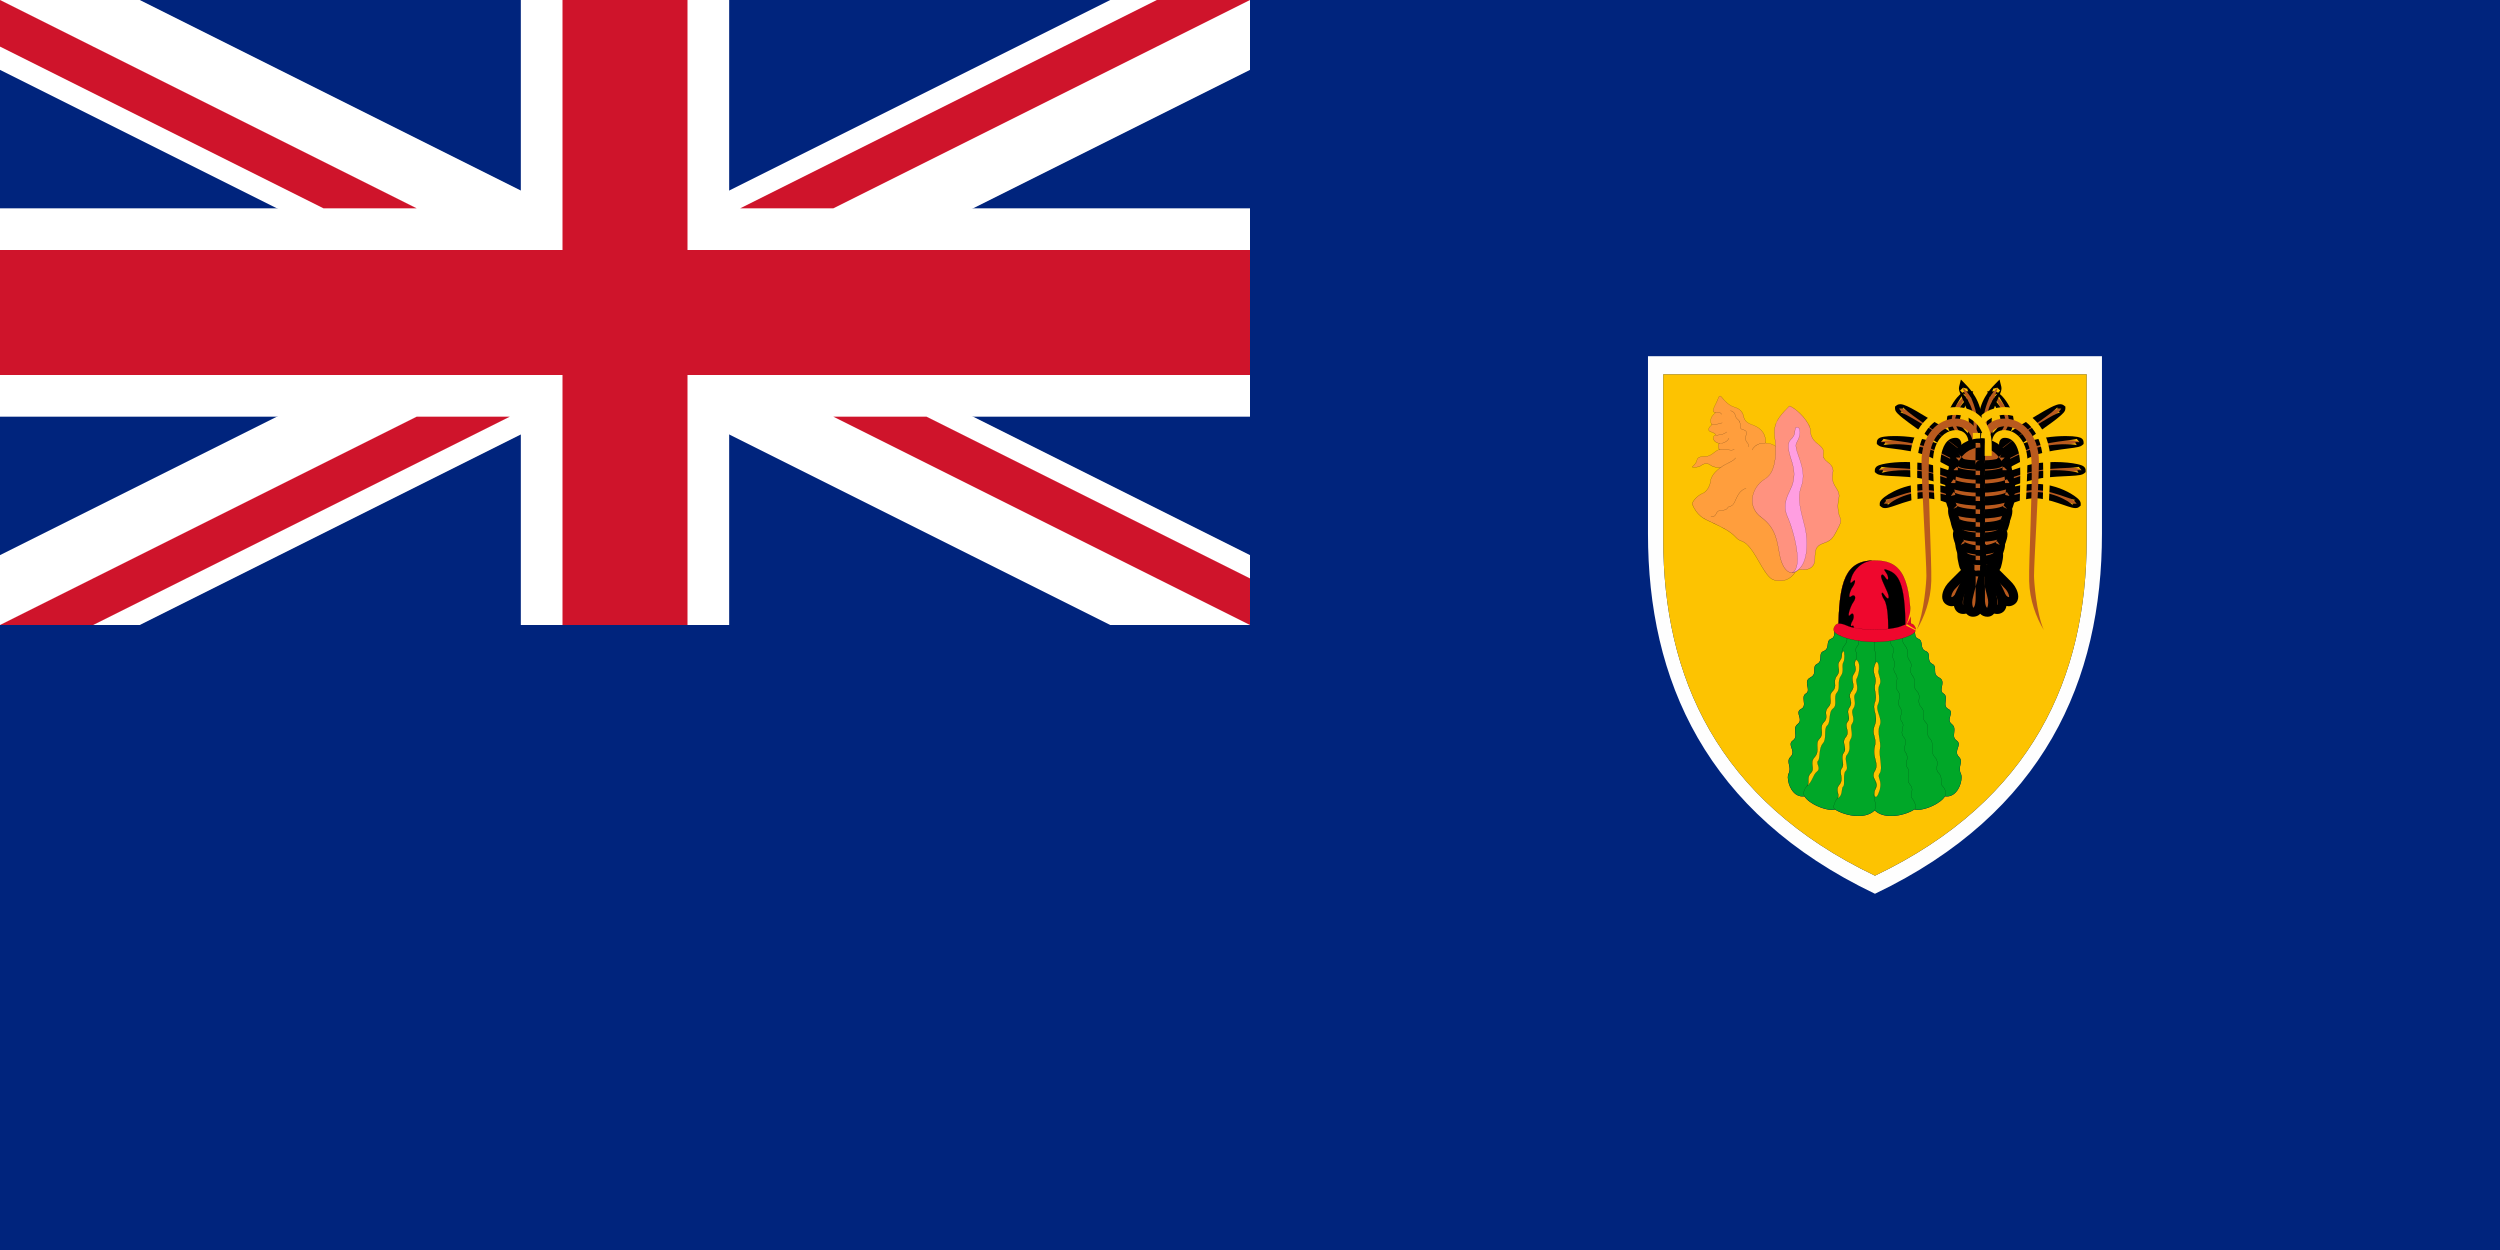<svg viewBox="0 0 1000 500" xmlns="http://www.w3.org/2000/svg"><path d="m0 0h1000v500h-1000z" fill="#00247d"/><g fill-rule="evenodd"><path d="m749.988 357.508c-67.906-32.422-90.797-85.766-90.797-144.039v-70.977h181.59v70.977c0 58.273-22.891 111.617-90.793 144.039zm-84.688-207.785v66.203c0 54.355 21.352 104.109 84.688 134.352 63.336-30.242 84.684-79.996 84.684-134.352v-66.203zm0 0" fill="#fefefe"/><path d="m749.988 350.277c-63.336-30.242-84.688-79.996-84.688-134.352v-66.203h169.371v66.203c0 54.355-21.348 104.109-84.684 134.352zm-.105-26.125c1.746 1.656 4.129 2.254 6.551 2.254 3.793 0 7.672-1.465 9.34-2.648.359.129.805.188 1.309.188 3.312-.004 9.195-2.555 10.898-5.418.254.035.496.051.734.051 4.043-.004 5.91-4.895 5.91-7.629 0-.57-.082-1.047-.242-1.371-.352-.703-.465-1.348-.469-1.945 0-1.16.441-2.156.441-3.098 0-.598-.176-1.172-.75-1.742-.645-.645-.852-1.273-.852-1.883 0-1.148.746-2.238.75-3.23 0-.527-.219-1.023-.871-1.477-.848-.586-1.051-1.301-1.051-2.074 0-.73.184-1.508.184-2.27.004-.801-.211-1.582-1.07-2.242-.68-.523-.887-1.098-.887-1.688 0-.965.555-1.969.559-2.844 0-.57-.246-1.086-1.031-1.477-.953-.477-1.176-1.215-1.18-2.039 0-.75.191-1.57.191-2.312 0-.738-.191-1.406-.945-1.848-.629-.363-.809-.879-.809-1.48-.004-.863.387-1.895.391-2.844 0-.801-.285-1.547-1.328-2.066-1.539-.773-1.629-1.816-1.633-2.836 0-.145.004-.289.004-.434 0-.852-.074-1.652-1.082-2.156-1.285-.641-1.336-1.672-1.367-2.676-.027-1-.031-1.98-1.25-2.457-1.344-.527-1.512-1.531-1.641-2.527-.121-.992-.199-1.98-1.363-2.41-.969-.363-1.152-.98-1.246-1.734-.09-.75-.078-1.633-.66-2.48l-.012-.02-.023.012c-3.172 1.648-8.324 2.281-13.609 2.281h-.004c-6.918 0-14.066-1.078-17.328-2.363l-.016-.008-.012.016c-.637.859-.633 1.758-.723 2.527-.09.77-.262 1.402-1.246 1.77-1.164.43-1.242 1.418-1.363 2.41-.129.996-.297 2-1.641 2.527-1.215.477-1.223 1.457-1.25 2.457-.031 1.004-.082 2.035-1.367 2.676-1.008.504-1.082 1.305-1.082 2.156 0 .145.004.289.004.434-.004 1.02-.094 2.062-1.633 2.836-1.039.52-1.328 1.266-1.328 2.066.004.949.395 1.98.391 2.844 0 .602-.18 1.117-.809 1.48-.754.441-.945 1.109-.945 1.848 0 .742.191 1.562.191 2.312-.004.824-.227 1.562-1.18 2.039-.785.391-1.031.906-1.031 1.477.004.875.559 1.883.559 2.844 0 .59-.207 1.164-.887 1.688-.859.66-1.074 1.441-1.074 2.242.004.762.188 1.539.188 2.273 0 .77-.203 1.484-1.051 2.07-.652.453-.871.949-.871 1.477.004.992.75 2.082.75 3.23 0 .609-.207 1.238-.852 1.883-.574.57-.75 1.145-.75 1.742 0 .941.441 1.938.441 3.098 0 .598-.117 1.242-.469 1.945-.164.324-.242.801-.242 1.371 0 2.734 1.867 7.625 5.91 7.629.238 0 .48-.016.734-.051 1.703 2.863 7.586 5.414 10.898 5.418.504 0 .949-.059 1.312-.188 1.664 1.184 5.547 2.648 9.336 2.648 2.422 0 4.805-.598 6.547-2.254zm0 0" fill="#fdc301"/><path d="m710.555 178.738c-1.223-.918-2.555-1.48-4.391-1.531.406-4.496-2.863-6.438-5.211-7.254s-3.168-1.738-3.574-3.578c-.41-1.836-1.633-2.961-3.781-3.574-2.145-.613-3.984-2.758-4.801-3.781-.816-1.02-1.125-.816-1.734.922-.617 1.734-3.066 5.004-.82 5.109-1.633 1.324-2.555 2.859-1.531 4.902-1.125.918-1.941 2.246-.41 2.758 1.535.512 1.941.918 2.047 1.328-1.379 0-1.738 2.758 1.527 3.371-.715.102-1.02 2.352.312 2.352-1.84 0-3.375 2.758-5.723 2.758-2.352 0-3.578.512-3.68 1.531-.102 1.023-1.328 2.25-1.938 2.758 1.734.207 2.855 0 3.777-.715.918-.715 2.449-.918 3.473-.102 1.023.816 3.168 1.227 4.188 1.023-2.246 1.531-3.879 3.574-4.086 5.516-.203 1.941-1.531 4.188-3.066 4.801-1.531.613-3.57 2.25-4.285 4.191 1.938 4.801 4.691 5.988 7.453 7.254 4.906 2.246 7.969 3.879 10.012 6.129 2.043 2.246 2.863.613 5.926 4.496 3.062 3.879 5.926 11.238 8.988 12.465 3.066 1.223 6.945.406 9.195-3.477s3.68-43.113-7.867-49.652zm0 0" fill="#ff9e3d"/><path d="m710.555 178.738.016-.02c-1.227-.922-2.562-1.488-4.406-1.539v.027l.027.004c.023-.262.031-.512.031-.754 0-3.98-3.043-5.758-5.262-6.527-2.344-.82-3.148-1.727-3.555-3.559-.41-1.848-1.648-2.98-3.801-3.594-2.133-.609-3.973-2.75-4.789-3.773-.324-.406-.57-.625-.801-.625-.359.008-.609.508-.98 1.551-.426 1.207-1.746 3.16-1.75 4.285-.004.492.266.832.953.859l.004-.023-.016-.023c-1.164.945-1.969 2-1.969 3.273 0 .516.133 1.07.43 1.664l.023-.012-.016-.02c-.688.559-1.262 1.27-1.262 1.871 0 .391.25.73.859.93 1.531.512 1.93.918 2.027 1.312l.027-.008v-.027c-.617 0-1.031.539-1.035 1.188 0 .848.703 1.891 2.559 2.238l.004-.027v-.023c-.387.059-.637.656-.637 1.234 0 .582.262 1.164.949 1.164v-.051c-1.867.008-3.395 2.766-5.723 2.758-2.352 0-3.598.508-3.703 1.559-.102 1.004-1.324 2.23-1.934 2.738l-.043.039.059.008c.422.051.809.074 1.164.074 1.109 0 1.93-.25 2.633-.793.5-.391 1.184-.629 1.867-.629.559 0 1.117.16 1.574.523.855.684 2.477 1.078 3.59 1.082.23 0 .441-.02.621-.055l-.008-.023-.012-.023c-2.25 1.535-3.891 3.582-4.098 5.535-.203 1.934-1.531 4.176-3.051 4.781-1.539.617-3.582 2.254-4.305 4.203v.02c1.945 4.809 4.711 6.004 7.469 7.27 4.906 2.246 7.965 3.879 10.004 6.121 1.027 1.129 1.75 1.285 2.59 1.641.84.359 1.805.914 3.332 2.855 3.066 3.875 5.918 11.23 9 12.473.863.344 1.793.527 2.727.527 2.406 0 4.879-1.211 6.5-4.012.836-1.445 1.547-7.656 1.551-15.273-.004-13.078-2.109-30.266-9.422-34.418l-.016.023.016-.02-.016.02-.012.023c7.277 4.113 9.398 21.301 9.395 34.371.004 7.609-.719 13.832-1.539 15.246-1.613 2.785-4.066 3.988-6.457 3.988-.93 0-1.852-.184-2.707-.527-3.039-1.211-5.91-8.566-8.977-12.453-1.531-1.945-2.508-2.512-3.355-2.871-.844-.359-1.551-.508-2.57-1.629-2.047-2.25-5.113-3.887-10.02-6.137-2.762-1.266-5.504-2.445-7.441-7.238l-.023.012.023.008c.711-1.93 2.75-3.562 4.273-4.176 1.547-.617 2.875-2.871 3.082-4.82.203-1.93 1.832-3.969 4.074-5.5l-.02-.047c-.172.035-.379.051-.609.051-1.102 0-2.719-.395-3.559-1.066-.465-.371-1.035-.535-1.605-.535-.695 0-1.391.238-1.898.637-.695.539-1.5.785-2.602.785-.355 0-.738-.023-1.16-.074v.023l.016.02c.613-.512 1.844-1.734 1.949-2.773.094-.996 1.301-1.508 3.652-1.508 2.367-.008 3.906-2.77 5.723-2.762v-.051c-.648 0-.895-.543-.898-1.113 0-.566.262-1.145.59-1.184l.004-.051c-1.84-.348-2.516-1.371-2.516-2.188 0-.629.395-1.133.98-1.133h.031l-.008-.035c-.109-.422-.527-.832-2.062-1.344-.598-.203-.824-.516-.824-.883 0-.57.562-1.277 1.242-1.832l.016-.012-.008-.02c-.297-.59-.426-1.133-.426-1.641 0-1.25.793-2.289 1.949-3.23l.055-.043-.07-.004c-.672-.035-.902-.336-.906-.809 0-1.094 1.316-3.051 1.75-4.266.363-1.051.633-1.527.93-1.52.195-.004.438.203.762.609.816 1.02 2.656 3.172 4.812 3.789 2.141.609 3.355 1.727 3.766 3.555.406 1.844 1.238 2.777 3.59 3.594 2.211.77 5.227 2.531 5.227 6.48 0 .242-.012.492-.035.746v.027h.027c1.832.055 3.152.613 4.375 1.531h.004zm0 0"/><path d="m715.766 162.391c-2.859 3.066-6.539 6.133-5.926 11.648.613 5.516 1.227 14.508-3.879 17.574-5.109 3.062-7.559 10.828-1.434 15.324 6.129 4.496 6.336 10.012 7.355 15.121 1.023 5.105 3.68 9.195 7.766 5.719 4.082.613 6.332-1.02 6.332-4.289s.207-5.109 3.27-6.133c3.066-1.02 3.879-2.043 5.312-4.801 1.43-2.758 2.246-3.984 1.43-5.617-.816-1.637-1.125-5.008-.512-7.461.613-2.449-.816-3.777-1.637-5.309-.812-1.535-1.117-2.863-.715-4.906.41-2.043-.609-3.371-2.039-4.395-1.43-1.02-2.047-2.043-1.738-3.676.309-1.637-1.023-2.656-2.555-3.883-1.531-1.227-2.656-2.859-2.656-5.312s-4.695-8.172-8.375-9.605zm0 0" fill="#ff927f"/><path d="m715.766 162.391-.016-.016c-2.645 2.832-6.004 5.676-6.004 10.465 0 .387.023.789.07 1.203.199 1.805.398 3.98.398 6.199 0 4.562-.848 9.297-4.27 11.348-2.984 1.789-5.062 5.18-5.062 8.59 0 2.445 1.066 4.898 3.629 6.777 6.121 4.488 6.324 9.992 7.344 15.105.762 3.789 2.418 7.027 4.914 7.031.871 0 1.836-.395 2.895-1.297l-.016-.02-.004.027c.57.086 1.102.125 1.598.125 1.539 0 2.734-.398 3.539-1.156.809-.762 1.227-1.875 1.227-3.285.004-3.273.199-5.086 3.25-6.105 3.07-1.02 3.898-2.055 5.328-4.816 1.039-2.004 1.754-3.199 1.754-4.34 0-.43-.102-.852-.324-1.301-.52-1.035-.832-2.785-.832-4.547 0-1 .102-2.008.324-2.895.102-.414.148-.797.148-1.156 0-1.766-1.109-2.906-1.789-4.176-.57-1.074-.891-2.043-.891-3.23 0-.504.059-1.047.18-1.656.062-.309.094-.605.094-.883 0-1.57-.93-2.668-2.145-3.535-1.188-.848-1.805-1.688-1.805-2.879 0-.242.027-.5.078-.773.031-.16.043-.316.043-.465 0-1.395-1.227-2.336-2.609-3.441-1.523-1.223-2.645-2.848-2.645-5.293-.004-2.477-4.703-8.188-8.391-9.629l-.016-.004-.012.012.016.016-.008.027c3.664 1.418 8.363 7.148 8.359 9.578 0 2.461 1.129 4.105 2.664 5.332 1.383 1.109 2.594 2.047 2.59 3.402 0 .145-.016.297-.043.457-.055.277-.078.535-.078.781 0 1.211.633 2.07 1.824 2.922 1.211.863 2.121 1.945 2.121 3.492 0 .273-.027.566-.09.875-.121.609-.18 1.156-.18 1.664 0 1.199.324 2.18.898 3.258.684 1.277 1.781 2.406 1.781 4.148 0 .352-.047.734-.148 1.145-.227.891-.324 1.902-.324 2.906 0 1.77.312 3.52.836 4.57.223.441.32.855.32 1.277 0 1.117-.711 2.312-1.75 4.316-1.434 2.758-2.238 3.77-5.297 4.789-3.078 1.023-3.289 2.891-3.285 6.156-.004 2.801-1.652 4.387-4.715 4.391-.492 0-1.023-.039-1.59-.125l-.012-.004-.008.008c-1.055.898-2.012 1.285-2.863 1.285-2.445.004-4.105-3.207-4.863-6.992-1.02-5.102-1.227-10.633-7.363-15.137-2.551-1.871-3.609-4.305-3.609-6.734 0-3.391 2.07-6.766 5.039-8.547 3.449-2.07 4.297-6.824 4.297-11.391 0-2.219-.203-4.398-.402-6.207-.047-.41-.066-.809-.066-1.195-.004-4.762 3.336-7.594 5.984-10.43l-.02-.02-.008.027zm0 0"/><path d="m716.891 229.105c6.84-1.734 6.23-12.973 5.211-17.672-1.023-4.699-3.648-11.434-1.637-16.758 2.859-7.559-3.477-14.711-1.84-17.57 1.637-2.863 1.43-4.395 1.227-5.312-.203-.922-1.738-1.637-1.836.305-.105 1.941-.617 2.656-1.84 3.883-1.227 1.227-.922 3.883 0 6.844.918 2.965 2.859 7.461-.207 13.387-3.062 5.926-1.801 8.562-.609 11.34 1.836 4.289 6.23 19.207 1.531 21.555zm0 0" fill="#ff9ee1"/><path d="m716.891 229.105.004.027c4.629-1.176 5.855-6.668 5.855-11.555 0-2.375-.289-4.613-.625-6.152-.754-3.461-2.375-8.02-2.375-12.305 0-1.535.207-3.035.738-4.434.543-1.43.754-2.848.754-4.223 0-5.051-2.867-9.551-2.867-12.18 0-.445.082-.836.273-1.168 1.09-1.91 1.363-3.23 1.363-4.172 0-.473-.066-.852-.137-1.16-.109-.504-.605-.941-1.066-.945-.41 0-.777.348-.82 1.258-.105 1.938-.609 2.637-1.832 3.863-.578.578-.816 1.465-.816 2.543 0 1.242.316 2.742.809 4.328.547 1.766 1.457 4.07 1.457 6.891 0 1.922-.422 4.078-1.66 6.477-1.418 2.746-1.914 4.789-1.914 6.469 0 1.949.664 3.402 1.301 4.891 1.238 2.887 3.633 10.59 3.633 16.027 0 2.641-.566 4.738-2.086 5.496l.016.051-.004-.027.012.023c1.551-.777 2.113-2.898 2.113-5.543 0-5.453-2.398-13.152-3.633-16.047-.641-1.488-1.297-2.938-1.297-4.871 0-1.668.488-3.703 1.906-6.445 1.242-2.402 1.664-4.574 1.664-6.5 0-2.832-.91-5.141-1.457-6.906-.492-1.582-.809-3.078-.809-4.312 0-1.07.238-1.941.801-2.504 1.227-1.227 1.746-1.953 1.848-3.898.051-.902.398-1.207.77-1.207.43-.004.914.422 1.016.902.07.305.137.68.137 1.148 0 .93-.27 2.242-1.359 4.145-.195.344-.277.742-.277 1.195.004 2.66 2.867 7.145 2.867 12.18 0 1.371-.211 2.777-.75 4.203-.535 1.41-.742 2.914-.742 4.453 0 4.297 1.621 8.859 2.375 12.316.332 1.535.625 3.77.625 6.141 0 4.883-1.23 10.344-5.816 11.504l.008.023.012.023zm0 0"/><path d="m686.242 165.074c.289 0 .676-.043 1.051-.043.621.004 1.172.117 1.172.734h.051c.004-.328-.148-.531-.379-.645-.23-.113-.531-.141-.844-.141-.375 0-.766.043-1.051.043zm0 0"/><path d="m684.727 169.973c.895-.656 2.539.109 4.184-.867l-.027-.043c-1.617.965-3.242.195-4.188.867zm0 0"/><path d="m686.344 174.066c1.227 0 2.871-.051 4.41-1.285l-.031-.039c-1.527 1.219-3.152 1.27-4.379 1.273zm0 0"/><path d="m687.875 177.438c1.137-.004 3.234-.715 3.754-2.215l-.047-.016c-.504 1.461-2.59 2.18-3.707 2.18zm0 0"/><path d="m688.188 179.785c.133-.004.266-.008.402-.008 1.391 0 2.98.289 4.027.289.551 0 .961-.078 1.105-.344l-.047-.023c-.121.23-.508.316-1.059.316-1.039 0-2.629-.289-4.027-.289-.137 0-.273 0-.406.008zm0 0"/><path d="m688.305 187.035c1.523-1.426 5.148-2.391 5.98-3.891l-.047-.023c-.801 1.465-4.43 2.438-5.969 3.875zm0 0"/><path d="m692.16 164.258c2.535.809 1.473 2.363 2.75 3.367 1.117.863 1.164 1.766 1.164 2.531v.227c-.004.656.047 1.203.887 1.434 1.207.34 1.586.574 1.586 1.262 0 .367-.109.863-.277 1.566-.062.27-.09.512-.09.73.004 1.438 1.195 1.855 1.188 2.727 0 .18-.051.383-.172.625l.043.023c.129-.246.18-.457.18-.648-.008-.922-1.191-1.32-1.184-2.727 0-.215.023-.453.086-.715.168-.707.277-1.207.281-1.582 0-.719-.426-.98-1.625-1.312-.812-.227-.848-.723-.852-1.383 0-.074 0-.148 0-.227.004-.766-.051-1.699-1.184-2.574-1.242-.949-.199-2.551-2.766-3.375zm0 0"/><path d="m706.164 177.18c-1.023 0-4.051.102-5.336 2.824l.047.023c1.27-2.691 4.27-2.797 5.289-2.797zm0 0"/><path d="m684.348 206.707c.148.027.289.039.418.039.918 0 1.414-.598 1.703-1.176.363-.719.5-1.211 1.562-1.266 1.074-.051 2.715-.352 3.086-1.188.172-.395.566-.406 1.074-.586.5-.18 1.098-.535 1.637-1.609 1.074-2.152 1.785-4.691 4.629-5.609l-.016-.047c-2.871.922-3.59 3.492-4.66 5.633-.535 1.066-1.113 1.406-1.609 1.582-.492.18-.914.191-1.102.613-.34.797-1.973 1.113-3.043 1.16-1.082.051-1.25.582-1.605 1.293-.285.574-.762 1.145-1.656 1.145-.125 0-.262-.012-.41-.035zm0 0"/><path d="m765.395 251.324c1.156 1.68-.039 3.496 1.922 4.223 2.297.852.293 3.871 3.004 4.938 2.402.945.016 3.836 2.613 5.133 2.324 1.164-.391 3.875 2.711 5.426 3.098 1.551-.582 5.035 1.746 6.391 2.32 1.355-.777 4.844 1.938 6.199 2.711 1.355-1.164 4.066 1.352 6.004 2.516 1.938-.578 4.844 1.938 6.586 2.516 1.746-1.547 4.07.969 6.586 1.938 1.938-.699 3.836.773 6.781.969 1.938-.969 9.684-6.391 8.91-1.938 3.293-9.488 6.199-12.199 5.23-2.715 1.938-11.43 4.648-15.887.387-4.449 4.262-13.168 1.551-15.879-.387-2.715.969-10.266-1.938-12.203-5.23-5.422.773-7.359-6.973-6.391-8.91 1.473-2.945-1.164-4.844.773-6.781 2.516-2.516-1.547-4.84.969-6.586 2.516-1.742-.578-4.648 1.938-6.586s-1.355-4.648 1.355-6.004c2.711-1.355-.387-4.844 1.938-6.199 2.324-1.355-1.355-4.84 1.742-6.391s.387-4.262 2.711-5.426c2.598-1.297.211-4.188 2.613-5.133 2.711-1.066.707-4.086 3.004-4.938 1.992-.738.723-2.602 1.98-4.305 5.766 2.27 23.621 3.898 30.961.082zm0 0" fill="#00a728"/><path d="m765.395 251.324-.02.016c.574.832.562 1.699.652 2.457.09.754.289 1.41 1.281 1.773 1.133.422 1.203 1.371 1.328 2.367s.305 2.035 1.672 2.57c1.188.469 1.188 1.406 1.219 2.414.027 1 .082 2.066 1.395 2.719.984.496 1.051 1.258 1.051 2.109v.434c-.004 1.02.102 2.105 1.66 2.883 1.023.512 1.297 1.23 1.297 2.02 0 .934-.391 1.965-.391 2.844 0 .609.191 1.152.836 1.527.734.43.918 1.07.922 1.801 0 .734-.191 1.555-.191 2.312 0 .832.234 1.602 1.211 2.086.77.387.996.875.996 1.43.004.852-.555 1.863-.555 2.844 0 .602.215 1.199.906 1.73.848.652 1.051 1.406 1.051 2.199 0 .75-.184 1.531-.184 2.27-.004.781.211 1.52 1.07 2.117.645.445.848.922.852 1.434 0 .969-.75 2.062-.75 3.23 0 .625.215 1.266.863 1.918.566.566.738 1.121.738 1.707 0 .926-.441 1.926-.441 3.098 0 .605.117 1.258.473 1.969.156.312.238.781.238 1.348 0 1.355-.465 3.254-1.434 4.809-.965 1.559-2.426 2.77-4.426 2.77-.238 0-.488-.016-.742-.055h-.02l-.008.012c-1.668 2.844-7.57 5.41-10.863 5.406-.504 0-.949-.059-1.305-.188l-.012-.004-.012.008c-1.648 1.18-5.535 2.648-9.32 2.648-2.422 0-4.801-.602-6.531-2.258l-.02-.016-.016.016c-1.73 1.656-4.109 2.258-6.531 2.258-3.785 0-7.672-1.469-9.32-2.648l-.008-.008-.016.004c-.355.129-.797.188-1.305.188-3.293.004-9.195-2.562-10.863-5.406l-.008-.012h-.02c-.254.039-.504.055-.742.055-1.996 0-3.461-1.211-4.426-2.77-.969-1.555-1.434-3.453-1.434-4.809 0-.566.082-1.035.238-1.348.355-.711.473-1.363.473-1.969 0-1.172-.441-2.172-.441-3.098.004-.586.172-1.141.738-1.707.652-.652.867-1.293.863-1.918 0-1.168-.75-2.262-.75-3.23.004-.512.207-.988.852-1.434.863-.598 1.074-1.336 1.074-2.117 0-.738-.188-1.52-.188-2.27 0-.793.203-1.547 1.051-2.199.691-.531.906-1.129.906-1.73 0-.98-.559-1.992-.555-2.844 0-.555.227-1.043 1-1.43.973-.484 1.207-1.254 1.207-2.086 0-.758-.191-1.578-.191-2.312.004-.73.188-1.371.922-1.801.645-.375.836-.918.836-1.527 0-.879-.391-1.91-.391-2.844 0-.789.273-1.508 1.297-2.02 1.559-.777 1.664-1.863 1.66-2.883 0-.145 0-.289 0-.434 0-.852.066-1.617 1.051-2.109 1.312-.652 1.367-1.719 1.395-2.719.031-1.008.031-1.945 1.219-2.414 1.367-.535 1.547-1.574 1.672-2.57s.195-1.945 1.332-2.367c1.004-.371 1.195-1.039 1.281-1.812.086-.773.086-1.656.707-2.5l-.02-.016-.012.027c3.277 1.285 10.426 2.363 17.348 2.367 5.289-.004 10.449-.633 13.637-2.289l-.012-.023-.02.016.02-.016-.012-.023c-3.172 1.652-8.328 2.281-13.613 2.281-6.918 0-14.066-1.078-17.328-2.363l-.02-.008-.012.016c-.633.859-.629 1.758-.715 2.527-.094.77-.266 1.402-1.25 1.77-1.164.43-1.242 1.418-1.363 2.41-.125.996-.297 2-1.641 2.527-1.219.477-1.223 1.457-1.25 2.457-.031 1.004-.082 2.035-1.367 2.676-1.008.504-1.082 1.305-1.082 2.156 0 .145.004.289.004.434-.004 1.02-.094 2.062-1.633 2.836-1.039.52-1.328 1.266-1.328 2.066 0 .949.395 1.98.395 2.844-.004.602-.184 1.117-.812 1.48-.754.441-.945 1.109-.945 1.848 0 .742.191 1.562.191 2.312-.004.824-.227 1.562-1.18 2.039-.785.391-1.031.906-1.031 1.477.004.871.559 1.879.559 2.844 0 .59-.207 1.164-.887 1.688-.859.66-1.074 1.441-1.07 2.242 0 .762.184 1.543.184 2.27 0 .773-.203 1.484-1.051 2.074-.652.453-.871.949-.871 1.477.004.992.754 2.082.75 3.23 0 .609-.207 1.238-.852 1.883-.57.57-.75 1.145-.75 1.742 0 .941.441 1.938.441 3.098 0 .598-.117 1.242-.469 1.945-.164.324-.242.801-.242 1.371 0 2.734 1.867 7.625 5.91 7.629.242 0 .492-.016.75-.051l-.004-.027-.02.012c1.688 2.871 7.59 5.43 10.906 5.434.512 0 .957-.062 1.324-.191l-.008-.023-.016.02c1.66 1.188 5.547 2.656 9.348 2.656 2.43 0 4.82-.602 6.566-2.27l-.02-.02-.016.02c1.742 1.668 4.137 2.27 6.566 2.27 3.801 0 7.688-1.469 9.348-2.656l-.012-.02-.012.023c.363.129.812.191 1.324.191 3.316-.004 9.219-2.562 10.91-5.434l-.023-.012-.004.027c.258.035.508.051.75.051 4.043-.004 5.91-4.895 5.91-7.629 0-.57-.078-1.047-.242-1.371-.352-.703-.465-1.348-.465-1.945-.004-1.16.438-2.156.438-3.098 0-.598-.176-1.172-.75-1.742-.645-.645-.852-1.273-.852-1.883 0-1.148.75-2.238.75-3.23 0-.527-.219-1.023-.871-1.477-.848-.59-1.051-1.301-1.051-2.074 0-.727.188-1.508.188-2.27 0-.801-.211-1.582-1.074-2.242-.68-.523-.887-1.098-.887-1.688 0-.965.555-1.973.559-2.844 0-.57-.246-1.086-1.031-1.477-.953-.477-1.176-1.215-1.18-2.039 0-.75.191-1.57.191-2.312 0-.738-.191-1.406-.945-1.848-.625-.363-.809-.879-.809-1.48-.004-.863.391-1.895.391-2.844 0-.801-.289-1.547-1.328-2.066-1.539-.773-1.629-1.816-1.633-2.836 0-.145.004-.289.004-.434 0-.852-.074-1.652-1.082-2.156-1.285-.641-1.336-1.672-1.367-2.676-.023-1-.031-1.98-1.25-2.457-1.344-.527-1.512-1.531-1.641-2.527-.121-.992-.199-1.98-1.363-2.41-.969-.363-1.152-.98-1.246-1.734-.09-.75-.078-1.633-.66-2.48l-.012-.02-.023.012zm0 0"/><path d="m722.77 314.43c1.355-1.355-.387-3.289 1.551-5.227s-.777-3.875 1.547-6.395c2.328-2.516-.191-5.23 1.938-7.359 2.133-2.133-.387-4.457 1.742-6.586 2.133-2.133-.387-3.68 1.742-6.004 2.133-2.324-.383-4.262 1.746-6.395 2.129-2.129-.191-3.68 1.742-6.199 1.938-2.516-.582-3.68 1.164-6.004.805-1.07.824-1.938.82-2.809.266-.695.473-.973.629-.973.562 0 .477 3.562.098 4.168-1.09 1.746.391 3.684-1.16 5.812-1.551 2.133 0 4.844-1.551 6.586-1.551 1.742.387 5.035-1.551 6.395-1.938 1.355-.773 5.422-2.32 6.777-1.551 1.355 0 5.23-1.746 7.168-1.742 1.934-.965 6.004-1.938 6.973-.965.969 1.355 2.906-.387 4.262-1.742 1.355-1.742 4.066-4.066 5.809zm0 0" fill="#fcc300"/><path d="m736.762 261.453h-.023v.109c-.004.832-.051 1.664-.82 2.684-.512.684-.66 1.27-.66 1.816.004.738.27 1.406.27 2.156 0 .598-.168 1.246-.77 2.031-.699.91-.848 1.699-.848 2.43 0 .523.074 1.02.074 1.512 0 .727-.16 1.445-.969 2.254-.762.766-.934 1.508-.934 2.246 0 .598.113 1.195.109 1.809 0 .75-.168 1.52-.918 2.34-.762.832-.938 1.57-.934 2.266 0 .562.109 1.102.109 1.645 0 .664-.164 1.34-.922 2.094-.762.762-.934 1.555-.934 2.348.004.645.113 1.289.113 1.926 0 .785-.168 1.559-.922 2.312-.785.785-.941 1.652-.941 2.551 0 .609.07 1.238.07 1.867 0 .984-.172 1.977-1.066 2.945-.805.871-1.012 1.684-1.012 2.441 0 .77.207 1.484.207 2.176 0 .602-.156 1.184-.742 1.773-.875.871-1.004 1.75-1.004 2.57 0 .348.023.684.023 1.004 0 .613-.086 1.172-.57 1.656l.035.039c2.332-1.754 2.336-4.469 4.066-5.812.512-.398.68-.852.68-1.312 0-.828-.527-1.684-.527-2.34 0-.23.066-.438.238-.609.496-.504.539-1.762.688-3.141.145-1.379.387-2.875 1.254-3.836 1.75-1.957.207-5.836 1.738-7.164 1.562-1.383.398-5.445 2.32-6.777.805-.562.949-1.453.949-2.414 0-.559-.051-1.145-.051-1.707 0-.855.109-1.664.656-2.277.785-.879.781-2 .781-3.164 0-1.16 0-2.363.77-3.422.648-.887.77-1.746.77-2.566 0-.496-.043-.984-.043-1.453 0-.621.078-1.219.438-1.793.195-.312.305-1.34.305-2.305 0-.488-.027-.961-.094-1.309-.07-.352-.16-.59-.332-.598-.188.008-.383.293-.652.992v.008h.023l.023.012c.262-.699.48-.969.605-.961.109-.008.219.207.281.555.062.344.094.816.094 1.301 0 .957-.117 1.992-.301 2.277-.367.586-.445 1.195-.445 1.82 0 .473.047.957.047 1.453 0 .816-.121 1.656-.758 2.535-.781 1.074-.781 2.293-.781 3.453 0 1.164-.004 2.27-.77 3.133-.559.625-.668 1.449-.668 2.309 0 .566.047 1.152.047 1.707 0 .961-.145 1.824-.922 2.371-1.957 1.379-.793 5.449-2.328 6.781-1.562 1.383-.012 5.254-1.742 7.168-.879.977-1.121 2.484-1.266 3.867-.145 1.379-.199 2.641-.672 3.105-.188.188-.254.406-.254.648 0 .68.527 1.531.527 2.34 0 .449-.16.883-.66 1.273-1.754 1.367-1.754 4.078-4.066 5.809l.016.02.02.02c.496-.496.582-1.074.582-1.691 0-.324-.023-.66-.023-1.004 0-.812.129-1.672.988-2.535.598-.594.758-1.199.758-1.809 0-.703-.203-1.418-.203-2.176 0-.75.199-1.543.996-2.406.902-.98 1.082-1.992 1.082-2.98 0-.633-.074-1.262-.074-1.867 0-.895.156-1.738.93-2.512.762-.766.934-1.559.934-2.352 0-.641-.109-1.289-.109-1.926 0-.785.168-1.559.918-2.309.762-.766.938-1.457.934-2.133 0-.551-.109-1.086-.109-1.645 0-.688.168-1.406.918-2.23.766-.832.938-1.617.938-2.375 0-.617-.113-1.215-.113-1.809 0-.73.168-1.453.918-2.207.82-.816.988-1.559.988-2.293 0-.496-.078-.992-.078-1.512 0-.727.145-1.496.836-2.398.609-.793.785-1.457.781-2.062 0-.762-.266-1.43-.266-2.156 0-.539.145-1.109.648-1.785.773-1.031.828-1.879.828-2.715v-.109h-.027l.023.012zm0 0"/><path d="m734.973 319.273c1.16-1.551-1.164-3.098.773-5.422 1.938-2.324-.387-4.844.969-6.586 1.355-1.746-.773-4.07.773-6.199 1.551-2.133-1.16-3.875.777-6.199 1.934-2.324-.777-4.262.773-6.199 1.551-1.938-.969-3.293.773-5.809 1.746-2.52-1.16-3.875.777-6.395 1.938-2.516-.777-4.453.969-6.973 1.742-2.52-.582-3.098.773-5.617 2.418.871 1.164 6.297.387 7.555-.777 1.258 1.258 3.68-.582 6.102-1.207 1.59.871 3.586-.871 6.004-1.211 1.684 1.164 3.777-.48 6.102-.969 1.359.773 3.973-.488 6.008-1.258 2.031.582 3.777-1.547 6.391-1.262 1.547.965 5.133-.391 6.297-1.355 1.16-.191 5.617-1.062 6.293-.871.68 0 3.875-2.324 4.648zm0 0" fill="#fcc300"/><path d="m742.332 263.875-.023-.012c-.34.633-.449 1.145-.449 1.598 0 .816.352 1.426.352 2.184 0 .508-.152 1.082-.676 1.832-.473.688-.621 1.332-.621 1.953 0 1.012.383 1.961.383 2.953 0 .66-.168 1.336-.73 2.066-.531.691-.703 1.301-.699 1.867 0 .984.508 1.84.504 2.816 0 .523-.141 1.078-.578 1.711-.496.715-.648 1.34-.648 1.91 0 .926.398 1.703.398 2.496 0 .449-.125.906-.523 1.402-.383.48-.508.961-.508 1.441 0 .93.457 1.867.457 2.859 0 .605-.172 1.234-.723 1.898-.562.672-.738 1.301-.734 1.902 0 .977.453 1.879.453 2.805 0 .484-.121.977-.496 1.492-.465.633-.602 1.289-.602 1.934 0 .957.297 1.898.297 2.762 0 .535-.109 1.039-.473 1.504-.344.445-.453.945-.453 1.473 0 .879.293 1.84.293 2.82 0 .762-.176 1.535-.805 2.289-.625.75-.812 1.426-.812 2.043 0 .879.375 1.645.375 2.363 0 .348-.086.684-.34 1.02l-.051.066.082-.023c1.176-.395 1.543-1.398 1.723-2.383.184-.984.191-1.949.609-2.273.324-.258.371-.977.375-1.855 0-.453-.016-.949-.016-1.438 0-1.246.094-2.48.703-3 .352-.301.465-.758.465-1.289 0-1.078-.469-2.488-.469-3.637 0-.535.102-1.012.398-1.375.945-1.16 1.113-2.16 1.113-3.078 0-.496-.047-.969-.047-1.434 0-.625.086-1.238.484-1.883.367-.594.48-1.238.48-1.887 0-1.047-.297-2.102-.297-2.969 0-.441.074-.832.301-1.148.461-.648.609-1.281.609-1.895 0-1.102-.484-2.129-.48-3.051 0-.406.09-.789.352-1.156.578-.797.738-1.555.738-2.262 0-.902-.262-1.727-.262-2.473 0-.453.094-.871.398-1.27.613-.812.801-1.625.801-2.395 0-1.133-.402-2.172-.398-2.965 0-.281.047-.531.18-.746.441-.715 1.027-2.742 1.027-4.539 0-1.398-.355-2.664-1.43-3.051l-.02-.008-.012.02.023.012-.008.023c1.039.375 1.395 1.613 1.395 3.004 0 1.785-.59 3.812-1.02 4.516-.141.223-.191.484-.191.77 0 .812.398 1.844.398 2.965 0 .762-.18 1.562-.789 2.363-.309.406-.406.844-.406 1.301 0 .758.262 1.582.262 2.473 0 .699-.16 1.441-.727 2.23-.273.375-.367.773-.367 1.188 0 .941.484 1.965.48 3.051 0 .605-.145 1.223-.598 1.863-.234.332-.312.734-.312 1.18 0 .879.301 1.93.301 2.969 0 .641-.113 1.273-.477 1.859-.402.652-.488 1.281-.488 1.91 0 .469.047.941.047 1.434 0 .914-.164 1.891-1.105 3.047-.305.375-.406.863-.406 1.406 0 1.164.469 2.57.469 3.637 0 .527-.113.961-.445 1.246-.641.555-.723 1.797-.723 3.043 0 .492.012.984.012 1.438.004.875-.059 1.594-.352 1.816-.453.355-.445 1.324-.629 2.305-.18.977-.539 1.957-1.691 2.34l.012.023.02.016c.258-.344.348-.695.348-1.051 0-.734-.375-1.496-.375-2.363.004-.609.184-1.266.801-2.008.637-.766.816-1.555.816-2.324 0-.992-.293-1.953-.293-2.82 0-.52.105-1.004.445-1.441.367-.473.484-.992.484-1.535-.004-.875-.297-1.816-.297-2.762 0-.641.133-1.277.586-1.902.383-.527.512-1.031.512-1.523-.004-.941-.457-1.844-.457-2.805 0-.59.168-1.203.723-1.871.559-.672.734-1.312.734-1.93 0-1.008-.457-1.949-.457-2.859 0-.473.121-.938.5-1.41.402-.504.535-.977.535-1.434-.004-.812-.402-1.586-.402-2.496 0-.559.152-1.172.641-1.883.441-.637.59-1.207.59-1.738-.004-.992-.508-1.852-.508-2.816 0-.559.164-1.148.691-1.836.566-.738.738-1.43.738-2.098 0-1.004-.383-1.957-.383-2.953 0-.613.145-1.246.613-1.922.527-.758.684-1.348.684-1.863 0-.777-.352-1.387-.352-2.184 0-.445.105-.945.445-1.574l-.023-.012-.008.023zm0 0"/><path d="m750.34 318.82c-.664 0-.891-2.027-.262-3.031 2.023-3.238-2.129-4.262-.195-7.363 1.938-3.098-1.16-5.422 0-9.809 1-3.773-1.547-4.727 0-8.551 1.551-3.828-1.16-6.074 0-9 1.164-2.926-.578-4.953.195-7.652.773-2.699-1.551-4.051-.195-7.426.285-.887.566-1.227.812-1.227.668 0 1.094 2.527.738 3.375-.484 1.164 1.551 3.875.387 5.906-1.16 2.035.68 5.137-.578 7.652-1.262 2.52 1.938 5.617.676 8.523-1.258 2.906.68 6.586.098 9.297-.582 2.715 1.262 7.848-.098 9.785-1.355 1.934 1.359 2.516-.195 7.262-.543 1.664-1.027 2.258-1.383 2.258zm0 0" fill="#fcc300"/><path d="m749.883 265.988-.023-.008c-.32.797-.434 1.48-.434 2.098 0 1.613.789 2.758.789 4.207 0 .352-.047.723-.164 1.121-.148.531-.203 1.031-.203 1.52 0 1.352.422 2.59.422 3.965 0 .676-.102 1.391-.41 2.164-.219.547-.301 1.074-.301 1.59.004 1.602.793 3.109.793 4.961 0 .75-.129 1.555-.492 2.449-.383.941-.516 1.707-.516 2.387.004 1.617.754 2.719.754 4.438 0 .512-.066 1.078-.238 1.73-.195.73-.27 1.406-.27 2.039 0 2.211.922 3.879.922 5.555 0 .719-.168 1.438-.652 2.211-.383.617-.531 1.156-.531 1.648.004 1.469 1.297 2.492 1.297 3.969 0 .512-.156 1.078-.57 1.742-.262.418-.375 1-.375 1.547.004.793.234 1.516.66 1.523.387-.004.863-.605 1.41-2.273.367-1.125.496-2.02.496-2.75 0-1.703-.695-2.543-.695-3.414 0-.34.102-.684.387-1.094.391-.555.516-1.359.516-2.293 0-1.895-.527-4.316-.527-6.199 0-.473.031-.91.113-1.297.082-.375.113-.766.113-1.172 0-1.797-.641-3.855-.641-5.789 0-.809.113-1.598.43-2.332.219-.5.301-1.004.301-1.512 0-1.953-1.277-3.926-1.277-5.688 0-.457.086-.898.301-1.324.355-.711.465-1.469.465-2.234 0-1.238-.289-2.496-.289-3.621 0-.656.098-1.262.402-1.793.27-.469.367-.977.367-1.488 0-1.48-.828-3.031-.824-3.996 0-.16.02-.305.074-.426.09-.219.129-.535.129-.891 0-.539-.094-1.164-.246-1.656-.156-.492-.371-.863-.648-.867-.273.004-.547.359-.836 1.246l.023.008-.023-.008.023.008.027.012c.281-.891.566-1.219.785-1.211.223-.008.445.336.598.828.152.484.242 1.109.242 1.641 0 .352-.039.664-.125.867-.055.133-.078.285-.078.449.004.988.828 2.531.828 3.996 0 .508-.098 1-.363 1.461-.309.543-.406 1.16-.406 1.82 0 1.133.289 2.391.289 3.621 0 .762-.109 1.508-.461 2.211-.219.434-.305.883-.305 1.348.004 1.785 1.277 3.758 1.277 5.688 0 .5-.086 1-.297 1.488-.324.746-.438 1.539-.438 2.355.004 1.941.645 4.004.645 5.789 0 .402-.031.789-.113 1.16-.082.391-.117.832-.117 1.309 0 1.895.531 4.316.531 6.199 0 .93-.129 1.727-.504 2.266-.293.414-.398.77-.398 1.121 0 .898.695 1.723.691 3.414 0 .727-.125 1.613-.492 2.734-.539 1.664-1.031 2.246-1.359 2.238-.18 0-.332-.164-.441-.438-.105-.27-.164-.645-.164-1.035 0-.539.113-1.117.367-1.52.418-.668.574-1.246.574-1.77-.004-1.508-1.297-2.531-1.297-3.969.004-.48.145-1.008.527-1.621.484-.781.656-1.512.656-2.238 0-1.695-.922-3.359-.922-5.555 0-.629.074-1.297.27-2.027.172-.656.238-1.227.238-1.742 0-1.734-.754-2.84-.75-4.438 0-.672.129-1.434.508-2.367.367-.898.496-1.715.496-2.469 0-1.867-.793-3.379-.789-4.961 0-.512.078-1.027.293-1.57.312-.781.418-1.5.418-2.184 0-1.387-.426-2.625-.426-3.965 0-.484.055-.98.203-1.504.117-.406.164-.781.164-1.137 0-1.473-.789-2.609-.789-4.207 0-.609.113-1.289.43-2.078h.004zm0 0"/><path d="m764.41 253.609c0-21.891-3.098-29.441-14.527-29.441-11.426 0-14.523 7.551-14.523 29.441zm0 0" fill="#ef072d"/><path d="m764.41 253.609h.027c0-10.945-.773-18.309-2.98-22.941-2.207-4.633-5.855-6.527-11.574-6.527s-9.363 1.895-11.57 6.527c-2.203 4.633-2.977 11.996-2.98 22.941v.027h29.105v-.027h-.027v-.027h-29.051v.027h.027c.004-21.891 3.09-29.414 14.496-29.418 11.41.004 14.496 7.527 14.5 29.418h.027v-.027zm0 0"/><path d="m739.602 251.848c-.762.762-.938 1.453-.934 2.141 0 .555.109 1.105.109 1.688 0 .715-.168 1.48-.922 2.371-1.07 1.266-1.121 2.246-1.117 3.191v.281c0 .848-.039 1.688-.82 2.727-.508.684-.66 1.27-.66 1.816.004.738.27 1.406.27 2.156 0 .598-.168 1.246-.773 2.031-.695.91-.844 1.699-.844 2.426 0 .527.074 1.023.074 1.516 0 .727-.16 1.445-.969 2.258-.762.762-.934 1.504-.934 2.242 0 .598.109 1.195.109 1.805 0 .754-.164 1.523-.918 2.344-.762.832-.934 1.57-.934 2.266 0 .562.109 1.102.109 1.641 0 .668-.164 1.344-.922 2.098-.762.762-.934 1.555-.93 2.348 0 .645.109 1.289.109 1.926 0 .785-.168 1.559-.922 2.312-.781.785-.941 1.652-.941 2.551 0 .609.07 1.238.07 1.867 0 .984-.172 1.977-1.066 2.945-.805.871-1.012 1.684-1.012 2.441 0 .77.207 1.484.207 2.176 0 .602-.156 1.184-.742 1.773-.875.871-1.008 1.75-1.004 2.57 0 .348.02.684.02 1.004 0 .613-.082 1.172-.566 1.656-.891.891-1.281 2.012-1.285 2.918 0 .477.109.891.316 1.184l.043-.031c-.199-.277-.305-.684-.305-1.152 0-.891.387-2 1.27-2.883.496-.496.582-1.074.582-1.691 0-.324-.023-.66-.023-1.004 0-.812.129-1.672.988-2.535.598-.594.758-1.195.758-1.809 0-.699-.203-1.418-.203-2.176 0-.75.199-1.543.996-2.406.902-.98 1.082-1.992 1.082-2.98 0-.633-.074-1.262-.074-1.867 0-.895.156-1.742.93-2.516.762-.762.938-1.555.934-2.348 0-.645-.109-1.289-.109-1.926 0-.785.168-1.559.918-2.309.762-.766.938-1.457.938-2.137-.004-.547-.113-1.082-.113-1.641 0-.688.168-1.406.918-2.23.766-.832.938-1.617.938-2.379 0-.613-.113-1.211-.113-1.805 0-.73.168-1.453.918-2.207.82-.816.988-1.559.988-2.293 0-.496-.078-.992-.078-1.516 0-.723.145-1.492.836-2.391.613-.797.781-1.461.781-2.066 0-.762-.266-1.43-.266-2.156 0-.539.145-1.109.648-1.785.789-1.051.828-1.91.828-2.758 0-.094 0-.188 0-.281 0-.945.047-1.902 1.109-3.156.762-.898.934-1.68.934-2.406 0-.59-.113-1.141-.113-1.688 0-.676.168-1.352.918-2.105zm0 0"/><path d="m743.664 252.625c-.531.691-.699 1.285-.699 1.82 0 .938.508 1.699.504 2.539 0 .445-.141.914-.578 1.453-.488.594-.645 1.09-.645 1.547 0 .805.48 1.477.477 2.387 0 .43-.102.914-.414 1.492-.34.633-.449 1.145-.449 1.598 0 .816.352 1.426.352 2.184 0 .508-.152 1.082-.676 1.832-.473.688-.621 1.332-.621 1.953 0 1.012.383 1.961.383 2.953 0 .66-.168 1.336-.727 2.066-.535.691-.707 1.301-.703 1.867 0 .984.508 1.84.504 2.816 0 .523-.141 1.078-.578 1.711-.496.715-.648 1.34-.648 1.91 0 .926.398 1.703.398 2.496 0 .449-.125.906-.523 1.402-.383.477-.508.961-.508 1.441 0 .926.457 1.867.457 2.859 0 .605-.172 1.234-.723 1.898-.562.672-.738 1.301-.734 1.902 0 .977.453 1.879.453 2.805 0 .484-.121.977-.496 1.492-.461.633-.602 1.289-.602 1.934 0 .957.297 1.898.297 2.766 0 .531-.109 1.035-.469 1.5-.348.445-.457.945-.457 1.473 0 .879.293 1.84.293 2.82 0 .762-.176 1.535-.805 2.289-.625.75-.812 1.426-.812 2.043 0 .879.375 1.645.375 2.363 0 .348-.086.684-.34 1.02-.793 1.059-1.473 2.453-1.477 3.445 0 .465.152.844.516 1.051l.027-.047c-.344-.195-.488-.551-.488-1.004-.004-.969.672-2.359 1.465-3.414.258-.348.348-.695.348-1.051 0-.734-.375-1.496-.375-2.363.004-.609.184-1.266.801-2.008.637-.766.816-1.555.816-2.324 0-.992-.293-1.953-.293-2.82 0-.52.105-1.004.445-1.441.367-.477.484-.992.484-1.531-.004-.879-.297-1.82-.297-2.766 0-.641.133-1.277.586-1.902.383-.527.512-1.031.512-1.523 0-.941-.457-1.844-.457-2.805 0-.59.168-1.203.723-1.871.559-.672.734-1.312.734-1.93 0-1.008-.457-1.949-.457-2.859 0-.473.121-.938.5-1.406.402-.508.535-.98.535-1.438-.004-.812-.402-1.586-.402-2.496 0-.559.152-1.172.641-1.879.441-.641.59-1.211.59-1.742-.004-.992-.508-1.852-.508-2.816 0-.559.164-1.148.691-1.836.566-.738.738-1.43.738-2.098 0-1.004-.383-1.957-.383-2.953 0-.613.145-1.246.613-1.922.527-.758.684-1.348.684-1.863 0-.777-.352-1.387-.352-2.184 0-.445.109-.945.445-1.574.312-.582.422-1.078.422-1.516-.004-.93-.48-1.605-.48-2.387 0-.445.152-.926.637-1.516.441-.543.59-1.027.59-1.484-.004-.859-.508-1.621-.508-2.539 0-.527.164-1.105.691-1.789zm0 0"/><path d="m749.859 254.957c-.176.738-.246 1.465-.246 2.172.004 2.266.684 4.387.68 6.41 0 .828-.113 1.641-.434 2.441-.32.797-.438 1.48-.438 2.098.004 1.613.793 2.754.793 4.207 0 .352-.047.723-.16 1.121-.152.531-.211 1.031-.211 1.52.004 1.352.426 2.59.426 3.965 0 .676-.102 1.391-.41 2.164-.219.547-.301 1.074-.301 1.59 0 1.602.793 3.109.793 4.961 0 .75-.129 1.555-.492 2.449-.379.941-.516 1.707-.516 2.387 0 1.617.754 2.719.754 4.438 0 .512-.066 1.078-.238 1.73-.195.73-.27 1.406-.27 2.039 0 2.211.922 3.879.922 5.555 0 .719-.168 1.438-.652 2.211-.422.68-.578 1.25-.578 1.762.004 1.406 1.164 2.359 1.164 3.938 0 .484-.109 1.027-.391 1.664-.391.875-.523 1.617-.523 2.293 0 1.484.645 2.641.645 4.176 0 .559-.086 1.168-.316 1.863l.047.016c.234-.699.32-1.316.32-1.879 0-1.551-.645-2.707-.645-4.176 0-.668.133-1.402.52-2.273.285-.641.395-1.191.395-1.684-.004-1.605-1.168-2.562-1.164-3.938 0-.5.152-1.062.574-1.734.484-.781.656-1.512.656-2.238 0-1.695-.922-3.359-.922-5.555 0-.629.074-1.297.27-2.027.172-.656.238-1.227.238-1.742 0-1.734-.754-2.84-.754-4.438 0-.672.133-1.434.512-2.367.367-.898.496-1.711.496-2.469 0-1.867-.793-3.375-.793-4.961 0-.512.082-1.027.297-1.57.312-.781.414-1.5.414-2.184 0-1.387-.422-2.625-.422-3.965 0-.484.055-.98.203-1.504.117-.406.164-.781.164-1.137 0-1.473-.793-2.609-.789-4.207 0-.609.113-1.289.43-2.078.324-.809.441-1.629.441-2.461 0-2.035-.68-4.156-.68-6.41 0-.703.066-1.426.242-2.16zm0 0"/><path d="m760.133 251.883c.754.754.918 1.43.918 2.105 0 .547-.113 1.098-.113 1.688 0 .727.176 1.508.938 2.406 1.059 1.254 1.105 2.211 1.105 3.152v.285c0 .848.039 1.707.828 2.758.504.676.648 1.246.648 1.785.004.727-.266 1.395-.266 2.156 0 .605.172 1.27.781 2.066.691.898.836 1.672.836 2.391 0 .523-.078 1.02-.078 1.516 0 .734.168 1.477.988 2.293.75.754.918 1.477.918 2.207 0 .594-.113 1.191-.113 1.805 0 .762.172 1.547.938 2.379.75.824.918 1.543.918 2.23 0 .559-.113 1.094-.113 1.641 0 .68.176 1.375.938 2.137.75.75.918 1.523.918 2.309 0 .637-.109 1.281-.109 1.926 0 .793.172 1.586.934 2.352.773.77.93 1.617.93 2.512 0 .605-.074 1.234-.074 1.867 0 .988.18 2 1.082 2.98.797.867.996 1.656.996 2.406 0 .758-.203 1.473-.203 2.176 0 .613.16 1.215.758 1.809.859.863.988 1.719.988 2.535 0 .344-.023.68-.023 1.004 0 .617.086 1.195.582 1.691.883.883 1.273 1.992 1.273 2.883 0 .469-.109.875-.305 1.152l.039.031c.207-.293.316-.707.316-1.184 0-.906-.395-2.027-1.285-2.918-.484-.484-.566-1.043-.57-1.656 0-.32.023-.656.023-1.004.004-.82-.129-1.699-1.004-2.57-.586-.59-.742-1.172-.742-1.773 0-.691.207-1.406.207-2.176 0-.758-.207-1.57-1.012-2.441-.895-.969-1.066-1.961-1.066-2.945 0-.629.07-1.258.07-1.867 0-.898-.16-1.766-.941-2.551-.754-.754-.922-1.523-.922-2.312 0-.637.113-1.281.113-1.926 0-.793-.172-1.586-.934-2.348-.754-.754-.922-1.43-.922-2.098 0-.539.109-1.078.109-1.641 0-.695-.172-1.434-.93-2.266-.758-.82-.922-1.59-.922-2.344 0-.609.109-1.207.109-1.805 0-.738-.172-1.48-.934-2.242-.809-.812-.969-1.531-.969-2.258 0-.492.074-.988.074-1.516 0-.727-.148-1.516-.844-2.426-.605-.785-.773-1.434-.773-2.031 0-.75.27-1.418.27-2.156 0-.547-.148-1.137-.66-1.816-.781-1.039-.816-1.879-.82-2.727 0-.094.004-.188.004-.285 0-.945-.051-1.922-1.121-3.188-.754-.891-.922-1.652-.922-2.371 0-.582.109-1.133.109-1.688.004-.688-.172-1.379-.934-2.141zm0 0"/><path d="m756.062 252.656c.527.684.691 1.262.691 1.789 0 .918-.504 1.68-.508 2.539 0 .457.148.941.594 1.484.48.59.633 1.07.633 1.516 0 .781-.477 1.457-.48 2.387 0 .438.109.934.422 1.516.34.629.445 1.133.445 1.574.004.797-.352 1.41-.352 2.184 0 .52.16 1.105.684 1.863.469.676.613 1.309.613 1.922 0 .996-.383 1.949-.383 2.953 0 .668.172 1.359.738 2.098.527.688.691 1.277.691 1.836.004.965-.504 1.824-.508 2.816 0 .531.148 1.102.59 1.742.488.707.641 1.316.641 1.879 0 .91-.398 1.684-.402 2.496 0 .457.133.93.539 1.438.375.469.496.934.496 1.406 0 .91-.457 1.848-.457 2.855 0 .617.176 1.262.738 1.934.551.664.719 1.277.723 1.867 0 .961-.457 1.863-.461 2.809 0 .492.129.996.512 1.523.453.625.586 1.262.586 1.902 0 .945-.293 1.887-.297 2.766 0 .539.117 1.055.484 1.531.34.438.445.922.445 1.441 0 .867-.293 1.828-.293 2.82 0 .77.18 1.559.816 2.324.617.742.801 1.398.801 2.008 0 .867-.375 1.629-.375 2.363 0 .355.09.703.348 1.051.793 1.055 1.469 2.445 1.469 3.414 0 .453-.148.809-.492 1.004l.027.047c.363-.207.516-.586.516-1.051 0-.992-.684-2.387-1.477-3.445-.254-.336-.34-.672-.34-1.02 0-.719.375-1.484.375-2.363 0-.617-.188-1.293-.812-2.043-.629-.754-.805-1.527-.805-2.289 0-.98.293-1.941.293-2.82 0-.527-.105-1.027-.453-1.473-.363-.465-.473-.969-.473-1.5 0-.867.297-1.809.297-2.766 0-.645-.141-1.301-.598-1.934-.379-.516-.5-1.008-.5-1.492 0-.926.457-1.832.457-2.809 0-.598-.176-1.227-.734-1.898-.555-.664-.723-1.293-.723-1.902 0-.992.453-1.93.453-2.855.004-.48-.125-.961-.508-1.441-.398-.496-.523-.953-.523-1.402 0-.793.398-1.57.398-2.496 0-.57-.152-1.195-.648-1.91-.438-.633-.578-1.188-.578-1.711-.004-.977.504-1.832.508-2.816 0-.566-.172-1.176-.703-1.867-.562-.73-.73-1.406-.73-2.066 0-.992.383-1.941.383-2.953 0-.621-.148-1.266-.621-1.953-.52-.75-.676-1.324-.676-1.832 0-.758.352-1.367.355-2.184 0-.453-.109-.965-.453-1.598-.312-.578-.414-1.062-.414-1.492-.004-.91.477-1.582.477-2.387 0-.457-.156-.953-.645-1.551-.438-.535-.578-1.004-.578-1.449-.004-.84.504-1.602.504-2.539 0-.535-.168-1.129-.699-1.82zm0 0"/><path d="m735.359 253.609c0-21.891 3.098-29.441 14.523-29.441-5.227 0-8.422 4.066-9.293 6.777-.871 2.711-.391 2.52.773 1.453 1.164-1.066.578 1.258-.387 2.52-.969 1.258-1.938 4.84-.582 3.68 1.355-1.164 2.418.191.969 2.227-1.453 2.035-2.711 6.781-1.262 5.133 1.457-1.645 1.742 1.066.875 2.422-.875 1.355-.777 2.52 0 1.938.773-.582.68 2.227-.098 3.293zm0 0"/><path d="m735.359 253.609h.027c.004-21.891 3.09-29.414 14.496-29.418v-.051c-5.242 0-8.445 4.078-9.32 6.797-.305.957-.445 1.555-.445 1.883 0 .215.066.336.199.336.223-.004.582-.301 1.062-.738.207-.188.355-.266.445-.266.105 0 .156.098.156.293.004.543-.441 1.699-1.023 2.457-.629.82-1.254 2.598-1.258 3.457 0 .289.074.488.266.492.113 0 .258-.074.445-.234.344-.293.664-.422.926-.422.418 0 .695.32.695.863 0 .457-.199 1.062-.691 1.75-1 1.406-1.906 4.078-1.906 5.094 0 .25.055.418.203.422.121 0 .273-.113.484-.348.32-.363.582-.508.773-.508.18 0 .312.117.406.316.09.203.141.484.141.801 0 .582-.164 1.277-.484 1.777-.43.664-.625 1.277-.625 1.676 0 .27.098.457.293.457.102 0 .227-.051.367-.16l.176-.07c.098-.004.18.086.234.258.055.168.082.406.082.68.004.777-.219 1.832-.625 2.391l.02.016v-.027h-5.52v.027h.027-.027v.027h5.535l.008-.012c.414-.574.637-1.637.637-2.422-.004-.551-.102-.98-.371-.992l-.207.086c-.137.102-.25.145-.336.145-.156 0-.238-.137-.242-.402 0-.383.195-.992.617-1.645.328-.516.492-1.219.492-1.809 0-.637-.188-1.164-.598-1.168-.219 0-.488.156-.812.523-.203.234-.355.332-.445.332l-.109-.09c-.027-.062-.043-.156-.043-.281 0-.992.906-3.672 1.898-5.062.496-.695.703-1.312.703-1.781 0-.559-.301-.914-.75-.918-.277.004-.609.137-.957.438-.184.156-.324.223-.414.223l-.16-.113c-.035-.074-.051-.188-.051-.328-.004-.836.625-2.621 1.246-3.426.586-.77 1.031-1.926 1.035-2.488-.004-.199-.059-.344-.211-.344-.117 0-.27.086-.48.277-.477.441-.844.727-1.027.723-.094 0-.145-.07-.148-.281 0-.316.137-.91.445-1.867.867-2.703 4.055-6.762 9.27-6.762v-.051c-5.719 0-9.363 1.895-11.57 6.527-2.207 4.633-2.977 11.996-2.977 22.941v.027h.023zm0 0"/><path d="m762.184 252.352c0-17.145-2.129-22.277-6.387-24.02-2.414-.988-2.484-.777-1.332.773s.977 3.777-.09 2.227c-1.062-1.547-1.414-1.84-1.859-1.16-.445.676 1.238 3.871 2.48 6.777 1 2.34.355 3.488-1.152 1.164-1.504-2.324-1.504-.219-.184 1.742 1.699 2.52 1.645 10.172 1.645 13.367zm0 0"/><path d="m762.184 252.352h.027c0-17.145-2.125-22.293-6.406-24.047-.969-.395-1.559-.602-1.855-.602l-.172.043-.062.133c.004.223.27.621.73 1.242.539.723.785 1.598.785 2.156 0 .172-.023.316-.07.41-.043.098-.102.145-.18.145-.129.004-.332-.145-.582-.516-.711-1.031-1.098-1.512-1.441-1.516-.172 0-.316.129-.465.355-.051.082-.074.195-.074.332 0 1.09 1.453 3.891 2.555 6.473.328.77.48 1.406.48 1.832-.004.375-.113.562-.301.562-.258.004-.711-.367-1.285-1.258-.477-.727-.793-1.027-1-1.031-.145 0-.203.148-.203.359 0 .508.332 1.492.977 2.445 1.59 2.355 1.641 9.289 1.641 12.754v.598.027l6.93-.879v-.02h-.027l-.004-.027-6.875.871v.027h.027c0-.188 0-.387 0-.598 0-3.469-.043-10.395-1.648-12.785-.641-.941-.969-1.926-.969-2.414.004-.211.059-.309.152-.309.156-.004.488.285.957 1.008.578.895 1.023 1.281 1.328 1.285.234-.004.352-.242.352-.617 0-.438-.152-1.078-.484-1.852-1.102-2.578-2.555-5.398-2.551-6.453 0-.133.023-.234.066-.301.148-.227.281-.336.422-.336.289-.004.691.461 1.398 1.496.254.371.461.535.625.535.211-.004.301-.254.301-.605 0-.574-.25-1.453-.793-2.188-.461-.613-.723-1.027-.723-1.211.004-.082.047-.117.184-.121.273-.004.867.199 1.836.598 4.242 1.734 6.375 6.852 6.375 23.996h.023l-.004-.027zm0 0"/><path d="m749.883 256.805c4.551 0 9.535-.809 12.883-2.109 3.973-1.543 4.184-2.898 2.809-4.629-.969-1.219-3.102-.484-5.133.406-2.035.895-7.652 1.461-10.559 1.461-2.902 0-8.52-.566-10.555-1.461-2.031-.891-4.164-1.625-5.133-.406-1.375 1.73-1.16 3.086 2.809 4.629 3.344 1.301 8.332 2.109 12.879 2.109zm0 0" fill="#ef072d"/><path d="m749.883 256.805v.027c4.555 0 9.539-.812 12.891-2.113 2.586-1.004 3.59-1.93 3.594-2.949 0-.547-.293-1.113-.773-1.719-.371-.469-.914-.652-1.551-.652-1.043 0-2.348.496-3.613 1.051-2.023.891-7.645 1.461-10.547 1.461-2.898 0-8.52-.57-10.543-1.461-1.266-.555-2.57-1.051-3.613-1.051-.637 0-1.18.184-1.551.652-.48.605-.773 1.172-.773 1.719.004 1.02 1.008 1.945 3.594 2.949 3.348 1.301 8.336 2.113 12.887 2.113v-.051c-4.543 0-9.527-.812-12.867-2.109-2.582-1.004-3.562-1.926-3.562-2.902 0-.527.285-1.082.766-1.688.359-.449.883-.629 1.508-.633 1.027 0 2.328.492 3.59 1.047 2.047.898 7.66 1.465 10.566 1.465 2.91 0 8.527-.566 10.57-1.465 1.262-.555 2.562-1.047 3.59-1.047.625.004 1.148.184 1.512.633.477.605.762 1.16.762 1.688 0 .977-.98 1.898-3.562 2.902-3.34 1.297-8.324 2.109-12.871 2.109zm0 0"/><path d="m794.047 227.828s2.98 5.145 5.168 8.898c2.184 3.75 3.957 4.605 5.539 3.492 1.586-1.113.238-4.168-1.027-5.621-1.27-1.449-8.246-8.258-8.246-8.258zm0 0" fill="#b95a1e"/><path d="m794.047 227.828-1.578.914s2.98 5.148 5.172 8.902c.859 1.473 1.684 2.594 2.594 3.434.457.414.938.762 1.477 1.016.535.254 1.133.402 1.738.402.879.004 1.707-.324 2.355-.785.531-.371.945-.898 1.176-1.449.238-.551.316-1.102.316-1.617-.008-1.074-.32-2.035-.719-2.922-.406-.883-.914-1.676-1.48-2.324-.195-.223-.453-.5-.773-.836-1.121-1.164-3.004-3.039-4.617-4.629-1.613-1.594-2.949-2.898-2.953-2.898l-1.309-1.281-3.668 3.797.691 1.191 1.578-.914 1.309 1.266 1.438-1.488-1.312-1.266-1.27 1.305s.434.422 1.105 1.082c1.008.988 2.551 2.508 3.957 3.91.703.703 1.371 1.375 1.918 1.934.543.555.977 1.016 1.16 1.227.293.332.66.887.914 1.445.258.555.395 1.125.387 1.402l-.012.141-.008.035.152.055-.129-.098-.023.043.152.055-.129-.098.18.133-.129-.184-.051.051.18.133-.129-.184c-.195.133-.238.121-.258.121-.023 0-.062.004-.191-.055-.184-.082-.531-.328-.965-.816-.434-.488-.945-1.207-1.504-2.168-1.094-1.875-2.383-4.098-3.402-5.852-1.02-1.758-1.762-3.039-1.762-3.043l-1.578.914 1.309 1.266zm0 0"/><path d="m793.336 228.223s1.184 5.902 2.055 10.207c.875 4.309 2.273 5.734 4.121 5.246 1.844-.492 1.543-3.848.809-5.664-.738-1.812-5.156-10.688-5.156-10.688zm0 0" fill="#b95a1e"/><path d="m793.336 228.223-1.785.359s1.18 5.902 2.055 10.211c.414 2.016.926 3.539 1.715 4.734.398.594.887 1.113 1.496 1.488.609.379 1.336.578 2.027.574.395 0 .773-.059 1.137-.152.535-.141 1.035-.426 1.418-.785.578-.539.891-1.195 1.074-1.812.18-.625.242-1.242.242-1.852-.008-1.32-.281-2.598-.707-3.66-.113-.277-.27-.629-.465-1.059-.688-1.492-1.867-3.918-2.883-5.988-1.016-2.066-1.863-3.766-1.867-3.77l-.809-1.621-4.711 2.316.277 1.375 1.785-.359.805 1.637 1.828-.898-.805-1.637-1.633.812c0 .004.273.555.699 1.414.637 1.285 1.613 3.262 2.492 5.078.441.91.859 1.777 1.199 2.5.336.715.602 1.301.707 1.57.238.562.449 1.535.441 2.289.004.465-.082.84-.145.961l-.031.055h.004-.004.004-.004l.215.172-.07-.262-.145.09.215.172-.07-.262c-.094.023-.156.031-.195.031l-.117-.035c-.047-.027-.133-.094-.25-.238-.176-.219-.414-.617-.641-1.219-.23-.602-.457-1.395-.656-2.383-.438-2.152-.949-4.703-1.355-6.719-.406-2.012-.699-3.48-.699-3.484l-1.789.355.805 1.637zm0 0"/><path d="m792.082 228.41s-.004 6.031 0 10.434c.008 4.402 1.094 6.109 2.996 6.031s2.27-3.426 1.906-5.359c-.363-1.938-2.938-11.586-2.938-11.586zm0 0" fill="#b95a1e"/><path d="m792.082 228.41-1.824-.004v5.777 4.664c.004 1.148.074 2.156.223 3.055.227 1.34.609 2.469 1.379 3.383.383.453.871.832 1.414 1.07.547.242 1.129.348 1.684.344l.191-.004h.004c.789-.023 1.555-.363 2.07-.832.398-.352.684-.75.902-1.156.324-.609.512-1.238.637-1.871.121-.629.172-1.266.172-1.879 0-.621-.051-1.219-.156-1.777-.109-.582-.34-1.535-.637-2.73-.883-3.559-2.332-8.984-2.332-8.988l-.461-1.723-5.086 1.238-.004 1.43 1.824.004.434 1.77 1.961-.477-.43-1.773-1.762.473s.16.602.406 1.531c.371 1.398.934 3.547 1.438 5.516.254.984.488 1.93.68 2.707.188.777.332 1.406.387 1.695.055.297.094.695.09 1.105.008.723-.129 1.5-.309 1.895-.043.098-.082.168-.113.215l-.047.055v.004l.199.23-.012-.301-.188.07.199.23-.012-.301h.004-.051c-.176-.004-.191-.027-.23-.043-.027-.02-.078-.059-.168-.191-.129-.195-.312-.617-.441-1.281-.129-.668-.211-1.566-.211-2.695-.004-1.469-.004-3.117-.004-4.66 0-1.547 0-2.988.004-4.047 0-1.055 0-1.723 0-1.727h-1.824l.434 1.77zm0 0"/><path d="m792.09 228.297c5.465-.082 6.07-2.062 6.07-2.062s1.215-4.129.605-5.16c-.605-1.031-6.676-1.031-6.676-1.031zm0 0" fill="#b95a1e"/><path d="m792.09 228.297.035 2.312c3.004-.047 4.938-.605 6.25-1.398.648-.391 1.129-.848 1.449-1.27.32-.422.48-.805.547-1.035l.008-.016v-.004c.008-.031.215-.73.426-1.664.105-.465.215-.988.297-1.531.082-.547.148-1.102.148-1.684 0-.293-.016-.594-.074-.934-.059-.336-.152-.719-.414-1.172-.258-.43-.555-.691-.809-.879-.484-.344-.883-.488-1.281-.617-.684-.211-1.371-.324-2.086-.418-1.066-.133-2.168-.195-3.023-.227-.852-.031-1.453-.031-1.473-.031h-2.316v12.914l2.352-.035-.035-2.312h2.312v-8.254h-2.312v2.316h.055c.297 0 1.766.016 3.145.145.684.059 1.355.152 1.762.254.102.023.184.047.242.066l.078.027v-.004.004-.004.004l.395-.844-.562.738c.105.078.156.098.168.105l.395-.844-.562.738 1.043-1.363-1.473.867c.164.277.332.418.43.496l1.043-1.363-1.473.867.988-.582-1.145.195c.008.023.016.137.156.383l.988-.578-1.145.195.027-.004-.027.004.027-.004-.027.004c0 .012.004.066.004.145.004.207-.031.578-.094.973-.09.602-.242 1.27-.367 1.773-.062.254-.121.465-.16.609l-.047.168-.012.039v.008l.004-.02 1.23.375-1.039-.789c-.039.047-.121.184-.191.414l1.23.375-1.039-.789.246.188-.234-.207-.012.02.246.188-.234-.207v.004c-.02.016-.203.203-.82.41-.613.207-1.652.418-3.273.441l.035 2.316h2.312zm0 0"/><path d="m792.09 224.168c5.867 0 6.848-2.062 6.848-2.062s1.953-4.125.977-5.156c-.977-1.031-7.824-1.031-7.824-1.031zm0 0" fill="#b95a1e"/><path d="m792.09 224.168v1.824c3.145 0 5.156-.551 6.473-1.242 1.316-.684 1.879-1.543 2.02-1.863.016-.031.348-.734.691-1.676.172-.469.348-1.004.488-1.559.137-.562.246-1.137.25-1.77 0-.32-.027-.656-.133-1.027-.102-.367-.289-.789-.641-1.16-.246-.258-.48-.406-.699-.527-.41-.219-.789-.34-1.188-.445-.695-.18-1.461-.289-2.254-.379-2.359-.254-4.973-.246-5.008-.25h-1.824v11.898h1.824v-1.824h1.82v-8.25h-1.82v1.82l.066.004c.352 0 2.031.016 3.68.148.82.062 1.637.16 2.23.277.293.059.531.125.652.168l.062.027.012.004.383-.719-.582.555c.129.133.195.16.199.164l.383-.719-.582.555.641-.613-.867.242c.016.055.066.207.223.371l.645-.613-.867.242.32-.086-.324.062.004.023.32-.086-.324.062.035-.008-.035.004v.004l.035-.008-.035.004.004.078c0 .156-.047.504-.145.887-.141.574-.379 1.238-.582 1.738-.102.25-.191.461-.254.605l-.074.164-.023.047 1.031.492-.945-.645c-.016.023-.047.074-.086.152l1.031.492-.945-.645.238.164-.227-.18-.012.016.238.164-.227-.18-.039.039c-.102.098-.422.371-1.223.637s-2.082.516-4.035.516v1.82h1.82zm0 0"/><path d="m792.09 220.043c4.891 0 7.824-2.062 7.824-2.062s1.957-4.125.98-5.156c-.98-1.031-8.805-1.031-8.805-1.031zm0 0" fill="#b95a1e"/><path d="m792.09 220.043v1.824c2.703 0 4.883-.57 6.398-1.152 1.52-.582 2.379-1.176 2.473-1.242l.395-.277.207-.434c.016-.035.348-.734.691-1.676.172-.473.348-1.004.484-1.562.137-.559.246-1.137.25-1.766 0-.32-.027-.656-.129-1.031-.102-.367-.293-.785-.645-1.156-.273-.285-.523-.434-.754-.551-.43-.219-.828-.328-1.258-.434-.746-.172-1.586-.285-2.469-.367-2.633-.254-5.613-.25-5.645-.25h-1.824v11.898h1.824v-1.824h1.82v-8.25h-1.82v1.82s.109 0 .32.004c.734.008 2.609.039 4.352.176.871.066 1.711.164 2.316.281.297.055.539.121.656.164l.062.023.008.004.059-.129-.066.125.008.004.059-.129-.066.125.461-.836-.688.652c.129.133.203.168.227.184l.461-.836-.688.652.645-.613-.867.242c.012.055.066.203.223.371l.645-.613-.867.242.32-.09-.328.062.008.027.32-.09-.328.062.035-.008-.035.008.035-.008-.035.008.004.078c.004.156-.043.504-.141.887-.145.574-.383 1.238-.586 1.738-.098.25-.188.461-.254.605l-.074.164-.023.047 1.648.781-1.047-1.492.562.805-.555-.809-.008.004.562.805-.555-.809s-.035.023-.113.07c-.547.336-2.969 1.668-6.672 1.664v1.824h1.82zm0 0"/><path d="m795.387 182s4.855-5.156 13.352-10.316c8.496-5.156 14.645-9.121 15.781-8.25 0 1.031-7.285 6.188-13.352 10.316-6.07 4.125-13.352 10.312-13.352 10.312zm0 0" fill="#b95a1e"/><path d="m795.387 182 1.191 1.121.008-.008c.223-.234 4.941-5.137 13.004-10.027 3.855-2.344 7.227-4.438 9.82-5.918 1.297-.742 2.398-1.332 3.242-1.715.422-.191.777-.332 1.035-.41.129-.039.23-.066.301-.082l.074-.012h.016l-.008-.082v.082h.008l-.008-.082v.082-.652l-.164.625c.098.027.148.027.164.027v-.652l-.164.625.281-1.055-.664.863c.141.109.285.168.383.191l.281-1.055-.664.863.996-1.297h-1.637 1.137l-1.004-.574c-.008.039-.117.156-.133.574h1.137l-1.004-.574.012.008-.012-.008.012.008-.012-.008c-.039.059-.215.258-.473.504-.457.434-1.168 1.031-2.039 1.711-2.617 2.055-6.656 4.871-10.258 7.32-3.094 2.105-6.453 4.703-9.055 6.781-2.598 2.078-4.43 3.633-4.438 3.641l1.062 1.246 1.059-1.246-2.43-2.062-1.059 1.246 1.191 1.121-1.191-1.121-1.059 1.246 3.488 2.965 1.059-.902s.109-.09.316-.266c1.457-1.223 7.688-6.402 12.895-9.941 3.047-2.07 6.398-4.398 9.016-6.359 1.309-.984 2.434-1.871 3.273-2.621.422-.375.773-.711 1.066-1.055.145-.176.281-.352.414-.578.121-.23.285-.508.301-1.055v-.805l-.641-.492c-.246-.191-.52-.309-.766-.375-.246-.066-.469-.086-.68-.086-.5.004-.918.109-1.363.246-.773.242-1.617.629-2.605 1.137-2.949 1.52-7.16 4.164-12.211 7.227-8.672 5.27-13.625 10.52-13.695 10.594l-1.18 1.254 1.312 1.113zm0 0"/><path d="m795.949 186.125s4.801-3.027 14.004-7.219c9.059-3.723 21.852-3.094 21.852-2.062-1.215 1.031-12.141 1.031-19.422 4.125-6.953 2.953-14.004 7.219-14.004 7.219zm0 0" fill="#b95a1e"/><path d="m795.949 186.125.875 1.387.008-.008c.238-.148 4.957-3.082 13.801-7.109l-.68-1.488.621 1.512c4.941-2.039 11.332-2.738 15.707-2.73 1.574-.004 2.898.086 3.75.215.418.059.73.141.812.172l.016.008.312-.738-.52.598c.156.129.211.137.207.141l.312-.738-.52.598.895-1.035-1.184.68c.105.18.211.285.289.355l.895-1.035-1.184.68 1.297-.742h-1.492c-.004.289.09.562.195.742l1.297-.742h-1.492 1.637l-1.062-1.246.539.633-.395-.734c-.02.012-.066.035-.145.102l.539.633-.395-.734.086.16-.074-.168-.012.008.086.16-.074-.168c-.023.016-.328.117-.754.195-.754.152-1.914.305-3.289.477-2.066.262-4.633.578-7.281 1.078-2.648.504-5.383 1.188-7.832 2.223-7.098 3.02-14.176 7.309-14.211 7.328l.848 1.398 1.059-1.246-2.43-2.062-1.059 1.246.875 1.387-.875-1.387-1.059 1.246 3.328 2.828 1.008-.609.074-.047c.766-.461 7.34-4.359 13.719-7.07 3.375-1.438 7.824-2.215 11.57-2.719 1.875-.254 3.578-.449 4.93-.648.68-.102 1.27-.199 1.789-.324.258-.066.5-.137.746-.23.246-.098.5-.207.809-.461l.578-.492v-.754c0-.387-.141-.746-.293-.977-.148-.223-.301-.363-.434-.469-.254-.191-.457-.281-.656-.363-.34-.133-.676-.215-1.062-.289-1.148-.215-2.75-.332-4.715-.332-4.707.008-11.359.695-16.949 2.977l-.027.016-.031.012c-9.277 4.223-14.141 7.289-14.195 7.324l-1.883 1.188 1.695 1.441zm0 0"/><path d="m796 193.23s4.227-2.043 14.004-5.156c9.711-3.094 22.602-1.031 22.602 0-1.211 1.031-11.676.402-18.961 2.062-7.535 1.617-15.215 5.156-15.215 5.156zm0 0" fill="#b95a1e"/><path d="m796 193.23.715 1.473h.004c.184-.09 4.375-2.074 13.781-5.07 3.578-1.145 7.734-1.559 11.434-1.559 2.863 0 5.457.246 7.277.559.906.156 1.629.332 2.035.469.102.035.18.066.23.09l.062.027.383-.688-.559.543c.129.129.176.145.176.145l.383-.688-.559.543.965-.938-1.199.609c.086.164.168.262.234.328l.965-.938-1.199.609 1.328-.672h-1.488c0 .273.078.512.16.672l1.328-.672h-1.488 1.637l-1.059-1.246.57.668-.41-.781c-.027.016-.078.043-.16.113l.57.668-.41-.781.152.289-.129-.297-.023.008.152.289-.129-.297-.047.016c-.129.039-.465.113-.91.164-.785.102-1.914.172-3.227.242-1.977.098-4.387.191-6.875.391-2.488.195-5.055.492-7.391 1.02l.363 1.598-.34-1.602c-7.777 1.676-15.5 5.25-15.559 5.273l.684 1.484 1.059-1.246-2.426-2.062-1.062 1.246.715 1.473-.715-1.473-1.059 1.246 3.227 2.742.945-.438.082-.035c.812-.375 7.957-3.547 14.793-5.008l.012-.004.008-.004c3.441-.785 7.816-1.051 11.477-1.227 1.832-.09 3.488-.16 4.816-.277.668-.059 1.25-.129 1.77-.234.262-.051.508-.113.762-.203.254-.098.52-.207.836-.469l.574-.488v-.758c0-.281-.07-.539-.16-.734-.18-.387-.395-.574-.562-.719-.32-.254-.582-.367-.871-.488-.504-.199-1.082-.359-1.785-.512-2.102-.457-5.289-.816-8.93-.82-3.938.004-8.379.426-12.426 1.715-9.844 3.137-14.141 5.207-14.219 5.242l-2.262 1.094 1.914 1.625zm0 0"/><path d="m796.465 200.445s4.867-4.133 15.242-5.156c10.438-1.031 18.934 5.156 18.934 6.188-1.215 1.031-10.926-4.539-18.207-3.742-7.715.793-13.543 4.773-13.543 4.773zm0 0" fill="#b95a1e"/><path d="m796.465 200.445 1.059 1.246-.645-.758.637.766.008-.008-.645-.758.637.766.047-.039c.512-.395 5.086-3.832 14.305-4.742.742-.074 1.477-.109 2.195-.109 4.348-.004 8.27 1.258 11.07 2.629 1.395.684 2.512 1.395 3.23 1.949.359.273.617.516.738.648l.059.07.008.008.473-.34-.527.238c.039.082.055.102.055.102l.473-.34-.527.238 1.184-.535h-1.293c.004.305.074.453.109.535l1.184-.535h-1.293 1.637l-1.059-1.246.734.867-.281-1.109c-.094.023-.266.086-.453.242l.734.867-.281-1.109.172.68-.074-.699-.098.02.172.68-.074-.699.035.32-.016-.32h-.02l.035.32-.016-.32c-.031.004-.305-.027-.664-.121-.645-.16-1.598-.48-2.715-.867-1.68-.582-3.746-1.316-5.953-1.91-2.211-.59-4.57-1.047-6.891-1.051-.562 0-1.121.027-1.676.086h.012c-4.094.426-7.637 1.68-10.172 2.824-2.535 1.145-4.066 2.188-4.125 2.227l.922 1.352 1.059-1.246-2.426-2.062-1.059 1.246 1.059 1.246-1.059-1.246-1.062 1.246 3.383 2.871 1.027-.703-.215-.32.215.32-.215-.32.215.32c.031-.02 1.441-.969 3.738-1.996 2.297-1.031 5.484-2.137 9.051-2.5h.004l.004-.004c.426-.047.867-.066 1.32-.066 2.871-.008 6.258.918 9.18 1.891 1.465.484 2.812.977 3.973 1.359.582.191 1.113.355 1.609.48.5.121.945.215 1.461.219.207 0 .434-.016.695-.082.258-.066.562-.191.852-.438l.578-.488v-.758c-.004-.289-.062-.5-.121-.664-.121-.32-.258-.512-.395-.699-.262-.336-.562-.621-.934-.941-.645-.547-1.504-1.152-2.574-1.773-3.191-1.855-8.25-3.855-14.191-3.863-.824 0-1.664.039-2.516.125-10.762 1.062-15.957 5.375-16.141 5.539l-1.473 1.246 1.469 1.246zm0 0"/><path d="m792.09 214.887c8.809-.082 8.805-2.648 8.805-2.648s1.953-4.129.977-5.16c-.977-1.031-9.781-.445-9.781-.445zm0 0" fill="#b95a1e"/><path d="m792.09 214.887.016 1.82c2.289-.02 4.047-.199 5.434-.48 2.07-.426 3.344-1.07 4.164-1.867.406-.395.676-.828.828-1.211.152-.387.184-.723.184-.906l-1.82-.004 1.645.781c.016-.035.348-.734.691-1.676.172-.473.348-1.004.488-1.562.137-.559.246-1.137.25-1.77-.004-.316-.031-.656-.133-1.027-.102-.367-.293-.789-.641-1.16-.297-.305-.566-.449-.809-.562-.422-.191-.793-.277-1.195-.355-.594-.109-1.246-.172-1.945-.207-.699-.039-1.445-.055-2.184-.055-2.559 0-5.07.172-5.094.172l-1.703.113v11.797l1.84-.02-.016-1.82h1.82v-8.254h-1.82l.121 1.82.102-.008c.492-.027 2.648-.152 4.75-.152 1.051-.004 2.098.031 2.859.113.375.039.688.094.844.137l.086.023.012.004.379-.895-.695.656c.211.211.312.234.316.238l.379-.895-.695.656.645-.609-.867.242c.016.051.066.203.223.367l.645-.609-.867.242.32-.09-.324.062.004.027.32-.09-.324.062.035-.008-.039.004.004.004.035-.008-.039.004.004.078c.004.16-.043.508-.141.887-.145.578-.383 1.242-.582 1.738-.102.25-.191.461-.254.605l-.078.168-.016.039-.004.008-.176.367v.414h.973l-.871-.496c-.039.059-.105.238-.102.496h.973l-.871-.496.18.102-.168-.121-.012.02.18.102-.168-.121-.043.043c-.109.105-.547.434-1.645.727-1.094.293-2.828.547-5.422.57l.016 1.824h1.82zm0 0"/><path d="m792.09 210.762c8.809-.082 9.781-2.062 9.781-2.062s1.957-4.129.977-5.16c-.977-1.031-10.758-1.031-10.758-1.031zm0 0" fill="#b95a1e"/><path d="m792.09 210.762.016 1.82c4.543-.043 7.176-.562 8.82-1.176.82-.312 1.398-.648 1.809-.988.414-.332.652-.672.773-.918l.004-.012.008-.008c.012-.035.348-.734.691-1.676.172-.473.344-1.004.484-1.562.137-.559.246-1.137.25-1.77 0-.316-.027-.656-.133-1.027-.102-.367-.289-.789-.641-1.16-.328-.332-.605-.469-.855-.59-.465-.203-.898-.309-1.391-.406-.848-.164-1.852-.273-2.914-.359-3.184-.246-6.898-.242-6.922-.242h-1.824v11.914l1.84-.02-.016-1.82h1.82v-8.254h-1.82v1.824h.406c.926.008 3.273.039 5.453.18 1.086.07 2.137.168 2.902.289.379.059.688.129.852.18l.094.031.02.008.402-.883-.691.656c.199.203.285.219.289.227l.402-.883-.691.656.645-.609-.867.242c.012.051.066.203.219.367l.648-.609-.867.242.316-.09-.324.062.008.027.316-.09-.324.062.035-.008-.035.004v.004l.035-.008-.035.004.004.078c0 .16-.047.508-.145.887-.141.578-.379 1.242-.582 1.738-.102.25-.191.461-.254.605l-.074.168-.023.047 1.648.781-1.637-.805 1.215.598-1.059-.852c-.039.047-.098.133-.156.254l1.215.598-1.059-.852.48.387-.441-.43-.039.043.48.387-.441-.43.16.152-.152-.16-.008.008.16.152-.152-.16-.012.008c-.074.062-.551.398-1.832.711-1.277.312-3.34.602-6.52.629l.016 1.824h1.82zm0 0"/><path d="m792.09 205.602c8.809-.078 10.758-2.062 10.758-2.062s1.957-4.125.98-5.156c-.98-1.031-11.738-1.031-11.738-1.031zm0 0" fill="#b95a1e"/><path d="m792.09 205.602.016 1.824c4.539-.043 7.406-.57 9.219-1.148 1.812-.574 2.582-1.211 2.824-1.457l.215-.223.133-.277c.016-.031.348-.73.691-1.676.172-.469.348-1.004.484-1.559.141-.562.25-1.137.25-1.77 0-.32-.027-.656-.129-1.027-.102-.367-.293-.789-.645-1.16-.352-.359-.641-.484-.898-.605-.48-.199-.93-.297-1.453-.395-.902-.164-1.984-.273-3.145-.355-3.457-.246-7.539-.246-7.562-.246h-1.824v11.914l1.84-.016-.016-1.824h1.82v-8.25h-1.82v1.824h.453c1.016.008 3.602.039 5.996.18 1.195.07 2.348.168 3.191.289.418.062.762.133.953.188l.105.035.027.012.395-.91-.707.668c.227.227.316.234.312.242l.395-.91-.707.668.645-.609-.867.238c.016.055.066.207.223.371l.645-.609-.867.238.32-.086-.328.062.008.023.32-.086-.328.062.035-.008-.035.004v.004l.035-.008-.035.004.004.078c.004.156-.043.504-.141.887-.145.574-.383 1.238-.582 1.738-.102.25-.191.461-.258.605l-.074.164-.016.039-.008.008 1.648.781-1.297-1.277.961.945-.895-1.012-.066.066.961.945-.895-1.012.254.289-.234-.305-.02.016.254.289-.234-.305c-.016.012-.512.395-1.965.785-1.449.391-3.848.781-7.598.816l.016 1.82h1.82zm0 0"/><path d="m792.09 200.445c8.809-.082 11.738-2.062 11.738-2.062s.977-4.125 0-5.156c-.98-1.031-11.738-1.031-11.738-1.031zm0 0" fill="#b95a1e"/><path d="m792.09 200.445.016 1.824c9.074-.082 12.391-2.137 12.742-2.379l.59-.398.164-.688c.004-.031.121-.523.242-1.23.117-.707.238-1.621.242-2.555-.004-.469-.031-.945-.141-1.445-.055-.25-.129-.508-.25-.777-.121-.27-.289-.555-.547-.824-.352-.359-.641-.488-.898-.605-.48-.199-.93-.301-1.453-.398-.902-.16-1.984-.27-3.145-.352-3.457-.246-7.539-.246-7.562-.246h-1.824v11.914l1.84-.016-.016-1.824h1.82v-8.25h-1.82v1.82s.16 0 .453.004c1.016.008 3.602.039 5.996.18 1.195.066 2.348.164 3.191.289.418.062.762.133.953.188l.105.035.027.008.395-.91-.707.672c.227.227.316.234.312.238l.395-.91-.707.672.5-.477-.633.285c.008.02.039.09.133.191l.5-.477-.633.285.145-.062-.148.059.004.004.145-.062-.148.059.016.051c.027.113.059.375.055.684.004.598-.09 1.367-.191 1.953-.051.297-.098.551-.137.727-.016.09-.031.16-.043.203l-.012.051v.008l1.773.422-1.023-1.508.48.707-.449-.73-.031.023.48.707-.449-.73c-.016.012-2.75 1.695-10.762 1.773l.016 1.82h1.82zm0 0"/><path d="m794.047 177.754s7.824-5.156 7.824-9.285c0-4.125-3.449-8.25-4.43-10.312 1.957 0 6.387 6.188 6.387 10.312 0 4.512-7.355 11.348-7.355 11.348zm0 0" fill="#b95a1e"/><path d="m794.047 177.754.898 1.367c.043-.031 2.055-1.352 4.121-3.258 1.035-.957 2.09-2.059 2.93-3.273.418-.609.785-1.246 1.059-1.93.27-.68.453-1.414.453-2.191-.012-2.523-1.012-4.801-2.047-6.711-.523-.957-1.062-1.824-1.523-2.562-.461-.738-.84-1.363-1.016-1.742l-1.48.703v1.637-.562l-.098.555.098.008v-.562l-.098.555.027-.156-.047.152.02.004.027-.156-.047.152c.016 0 .18.074.391.234.371.277.891.789 1.41 1.438.781.969 1.578 2.25 2.152 3.531.578 1.277.922 2.574.914 3.484.012.684-.328 1.758-.953 2.898-.926 1.719-2.41 3.574-3.656 4.953-.621.695-1.184 1.273-1.586 1.68-.203.199-.367.359-.477.465l-.121.117-.031.027-.008.008 1.113 1.199 1.062-1.246-2.43-2.062-1.059 1.246.898 1.367-.898-1.367-1.062 1.246 3.539 3.004 1.062-.988c.035-.031 1.914-1.781 3.836-4.152.961-1.188 1.934-2.531 2.695-3.941.754-1.41 1.336-2.879 1.348-4.453-.004-1.32-.34-2.645-.832-3.938-.746-1.934-1.863-3.785-3.043-5.234-.594-.727-1.199-1.348-1.836-1.84-.316-.246-.648-.461-1.016-.633-.371-.164-.785-.301-1.297-.305h-2.586l1.109 2.336c.312.656.73 1.32 1.191 2.066.695 1.113 1.484 2.383 2.082 3.695.605 1.312 1 2.652.996 3.852 0 .258-.062.59-.219.977-.27.684-.824 1.516-1.523 2.328-1.047 1.219-2.402 2.398-3.484 3.246-.543.426-1.016.773-1.348 1.012-.168.117-.297.211-.387.27l-.102.066-.023.016-.004.004-1.82 1.199 1.66 1.414zm0 0"/><path d="m794.047 177.754s-.98-3.094-.98-9.285c0-7.219 4.316-11.812 5.871-13.406.402 1.594-3.914 7.219-3.914 13.406 0 4.512 1.449 11.348 1.449 11.348zm0 0" fill="#b95a1e"/><path d="m794.047 177.754 1.559-.492-.555.176.555-.172v-.004l-.555.176.555-.172c-.012-.043-.902-2.969-.902-8.797 0-3.277.973-5.941 2.141-8.008 1.168-2.062 2.52-3.488 3.266-4.258l-1.172-1.141-1.586.398.645-.16h-.668c0 .02 0 .07.023.16l.645-.16h-.668.012l-.016-.004.004.004h.012l-.016-.004c0 .051-.047.262-.148.543-.176.5-.504 1.227-.891 2.082-.582 1.285-1.301 2.875-1.875 4.66-.578 1.785-1.023 3.777-1.023 5.887.004 2.422.379 5.305.746 7.625.367 2.312.734 4.043.738 4.062l1.602-.34 1.062-1.246-2.43-2.062-1.059 1.246 1.559-.492-1.559.492-1.062 1.246 6.086 5.168-.996-4.691-.016-.07c-.074-.363-.43-2.102-.762-4.254-.332-2.148-.637-4.727-.637-6.684-.004-2.59.883-5.223 1.84-7.465.477-1.121.961-2.141 1.352-3.047.195-.453.367-.879.5-1.301.133-.426.242-.836.246-1.355 0-.195-.016-.406-.074-.641l-.719-2.84-2.043 2.102c-.801.828-2.387 2.496-3.766 4.93-1.379 2.434-2.566 5.68-2.566 9.617 0 6.363 1.008 9.629 1.055 9.777l.145.449.355.305zm0 0"/><path d="m792.09 195.289c8.809-.082 11.738-2.062 11.738-2.062s0-4.129-.98-5.156c-.977-1.035-10.758-1.035-10.758-1.035zm0 0" fill="#b95a1e"/><path d="m792.09 195.289.016 1.82c9.074-.078 12.391-2.133 12.742-2.375l.801-.543v-.965c0-.039 0-1.113-.129-2.383-.07-.637-.168-1.324-.34-1.992-.086-.332-.191-.668-.34-1.004-.152-.336-.34-.684-.668-1.035-.328-.332-.605-.469-.855-.586-.465-.207-.898-.309-1.391-.41-.848-.164-1.852-.273-2.914-.355-3.184-.25-6.898-.246-6.922-.246h-1.824v11.914l1.84-.02-.016-1.82h1.82v-8.254h-1.82v1.824s.145 0 .406.004c.926.004 3.273.035 5.453.176 1.086.07 2.137.168 2.902.289.379.059.688.129.852.18l.094.031.02.008.402-.879-.691.656c.199.199.285.215.289.223l.402-.879-.691.656.309-.293-.367.223.059.07.309-.293-.367.223c.016.008.152.336.238.746.137.633.219 1.469.258 2.121.02.324.031.609.035.805 0 .102.004.18.004.23v.07h1.824l-1.023-1.512.48.711-.449-.73-.031.02.48.711-.449-.73c-.016.012-2.75 1.695-10.762 1.77l.016 1.824h1.82zm0 0"/><path d="m792.09 190.133c8.809-.082 10.758-2.062 10.758-2.062s0-4.129-.977-5.16c-.977-1.031-9.781-1.031-9.781-1.031zm0 0" fill="#b95a1e"/><path d="m792.09 190.133.016 1.82c4.539-.043 7.406-.57 9.219-1.148 1.812-.574 2.582-1.211 2.824-1.457l.523-.531v-.746c0-.039 0-1.117-.133-2.387-.066-.637-.168-1.32-.34-1.988-.086-.336-.191-.668-.34-1.004-.148-.336-.336-.684-.664-1.035-.301-.309-.566-.449-.809-.57-.449-.211-.863-.316-1.324-.418-.797-.172-1.719-.281-2.691-.363-2.906-.25-6.254-.246-6.281-.246h-1.824v11.914l1.84-.02-.016-1.82h1.82v-8.254h-1.82v1.824h.363c.828.008 2.941.039 4.906.18.977.066 1.922.164 2.605.285.34.059.617.125.758.172l.074.027.016.004.406-.844-.672.637c.176.18.258.203.266.207l.406-.844-.672.637.309-.293-.363.227.055.066.309-.293-.363.227c.016.008.152.332.234.746.137.629.223 1.465.262 2.117.02.328.027.609.031.809.004.098.004.176.004.227v.059l.004.016h1.82l-1.297-1.281.961.949-.895-1.012-.066.062.961.949-.895-1.012.254.285-.234-.301-.02.016.254.285-.234-.301c-.016.008-.512.391-1.965.781-1.449.391-3.848.781-7.598.816l.016 1.824h1.82zm0 0"/><path d="m817.52 252.02c-3.039-7.121-3.91-19.598-3.91-21.66 0-5.812 1.816-34.066 1.957-45.387.137-11.316-6.848-17.535-13.695-17.535-5.867 0-9.781 4.129-9.781 10.316h2.934c0-4.125 2.934-7.219 6.848-7.219 5.867 0 10.379 4.875 10.758 14.438.422 11.055-1.176 39.762-.977 47.449.199 7.688 2.828 14.539 5.867 19.598zm0 0" fill="#b95a1e"/><path d="m817.52 252.02 4.227-1.805c-.605-1.41-1.176-3.305-1.645-5.328-.703-3.047-1.191-6.402-1.488-9.145-.152-1.371-.258-2.594-.32-3.547-.035-.473-.059-.883-.07-1.203-.016-.316-.02-.559-.02-.633 0-.613.023-1.664.074-2.984.172-4.648.613-12.742 1.023-20.887.203-4.074.402-8.168.559-11.875s.266-7.023.297-9.582c.004-.133.004-.258.004-.383 0-3.254-.508-6.246-1.449-8.91-1.406-3.992-3.805-7.234-6.77-9.457-2.961-2.227-6.492-3.438-10.07-3.438-2.004 0-3.949.355-5.73 1.078-2.676 1.074-4.941 3.012-6.422 5.453-1.496 2.441-2.227 5.336-2.223 8.379v4.594h12.121v-4.594c.008-.977.324-1.594.695-1.996.191-.199.402-.348.652-.457.246-.105.535-.172.906-.172.832 0 1.5.16 2.102.453.453.219.883.52 1.309.953.637.648 1.273 1.617 1.785 3.039.512 1.418.883 3.277.973 5.582v-.008c.047 1.207.066 2.695.066 4.371 0 5.91-.262 14.16-.527 21.938-.137 3.891-.27 7.668-.367 11.004-.102 3.34-.172 6.227-.172 8.387 0 .621.008 1.184.02 1.695v-.004c.113 4.332.906 8.398 2.09 12.07 1.18 3.676 2.746 6.961 4.434 9.777l8.164-4.172-4.227 1.805 3.938-2.367c-1.352-2.246-2.621-4.914-3.562-7.852-.945-2.941-1.562-6.145-1.652-9.5-.008-.398-.016-.891-.016-1.453 0-1.973.066-4.812.168-8.109.148-4.953.371-10.957.559-16.867.191-5.914.34-11.727.34-16.352 0-1.754-.02-3.34-.074-4.719v-.008c-.109-2.738-.512-5.234-1.223-7.492-.535-1.691-1.242-3.25-2.133-4.645-1.332-2.09-3.098-3.82-5.184-4.98-2.082-1.168-4.445-1.742-6.809-1.734-1.582-.004-3.133.316-4.535.918-2.105.902-3.871 2.445-5.066 4.352-1.203 1.906-1.84 4.18-1.84 6.543h4.594v-4.594h-2.934v4.594h4.594c0-1.062.168-1.945.426-2.648.395-1.059.945-1.734 1.668-2.234.73-.488 1.695-.832 3.094-.84 2.008.004 4.18.895 5.949 2.887.883 1 1.66 2.277 2.227 3.883.57 1.605.926 3.543.926 5.848 0 .09 0 .18-.004.27-.031 2.734-.168 6.598-.355 10.902-.285 6.469-.684 13.953-1.012 20.375-.164 3.211-.309 6.156-.414 8.586-.105 2.441-.172 4.324-.172 5.578 0 .406.016.871.047 1.477.117 2.098.426 5.75 1.066 9.801.32 2.02.723 4.137 1.234 6.207.516 2.074 1.129 4.098 1.934 5.977l4.223-1.801 3.938-2.367zm0 0" fill="#fdc301"/><path d="m790.125 227.828s-2.984 5.145-5.168 8.898c-2.188 3.75-3.961 4.605-5.543 3.492-1.582-1.113-.238-4.168 1.027-5.621 1.27-1.449 8.246-8.258 8.246-8.258zm0 0" fill="#b95a1e"/><path d="m790.125 227.828-1.578-.914c-.004.004-.746 1.285-1.766 3.043-1.016 1.754-2.309 3.977-3.402 5.852-.742 1.281-1.41 2.129-1.906 2.578-.242.227-.441.348-.562.406-.125.059-.168.055-.188.055-.023 0-.066.012-.262-.121l-.121.176.195-.086-.07-.09-.125.176.195-.086-.031.016.031-.012v-.004l-.031.016.031-.012s-.02-.059-.016-.176c-.012-.277.125-.848.387-1.402.25-.559.617-1.113.91-1.445.121-.137.359-.395.66-.707 1.066-1.109 2.945-2.98 4.547-4.562.805-.793 1.539-1.516 2.07-2.039.535-.523.867-.844.867-.844l-1.273-1.305-1.312 1.266 1.438 1.488 1.312-1.266-1.578-.914 1.578.914 1.309-1.266-2.707-2.809-1.312 1.281c-.004 0-1.746 1.703-3.656 3.594-.953.945-1.949 1.934-2.789 2.785-.418.426-.801.816-1.121 1.148-.324.336-.582.613-.777.836-.562.648-1.074 1.441-1.48 2.324-.398.887-.711 1.848-.719 2.922 0 .516.082 1.066.316 1.617s.645 1.078 1.18 1.449c.645.461 1.473.789 2.355.785.605 0 1.199-.148 1.734-.402.809-.383 1.492-.965 2.148-1.699.652-.738 1.281-1.645 1.926-2.75 2.188-3.754 5.168-8.902 5.172-8.902l.688-1.191-.957-.988zm0 0"/><path d="m792.09 177.191c6.852.008 9.812 5.961 9.797 5.84l-1.973 1.941c-1.047 1.031-7.824 1.031-7.742 1.027zm0 0" fill="#b95a1e"/><path d="m792.09 177.191-.004 1.824c1.434.004 2.629.305 3.648.758 1.531.68 2.68 1.723 3.441 2.605.383.441.664.84.852 1.121.094.141.16.25.211.332l.07.117.062.098c.02.027.039.062.109.148.039.043.082.102.203.207.062.055.145.125.305.219.16.082.41.227.898.234.176.004.395-.023.621-.105.398-.141.734-.449.891-.699.246-.383.262-.605.293-.746.02-.141.02-.215.02-.273v-4.352l-5.074 4.996.531.539-.367-.672c-.008.008-.062.031-.164.133l.531.539-.367-.672v.004c-.023.012-.172.07-.387.125-.379.098-.945.191-1.566.262-1.871.219-4.215.246-4.602.242h-.035l-.012.945.023-.945h-.012l-.012.945.023-.945-.043 1.703.094-1.699-.051-.004-.043 1.703.094-1.699-.098 1.805.195-1.797-.098-.008-.098 1.805.195-1.797-.199 1.812.391-1.781c-.117-.023-.156-.027-.191-.031l-.199 1.812.391-1.781-.391 1.781.734-1.668c-.199-.086-.277-.098-.344-.113l-.391 1.781.734-1.668-.734 1.668 1.207-1.371c-.23-.191-.371-.25-.473-.297l-.734 1.668 1.207-1.371-1.207 1.371 1.586-.902c-.129-.227-.27-.367-.379-.469l-1.207 1.371 1.586-.902-1.586.902h1.824c.004-.348-.109-.68-.238-.902l-1.586.902h1.824v-.012l-.086-8.812-1.82.016-.004 1.824.004-1.824-1.824.02.086 8.809v-.02c-.004.348.109.68.238.902.129.227.27.367.379.465.227.195.367.254.469.301.199.082.277.094.344.113.117.023.156.027.191.031.113.012.113.008.137.008l.074.004h.062c.402 0 2.098-.016 3.883-.16.895-.07 1.809-.172 2.633-.336.414-.082.809-.18 1.195-.32.195-.07.391-.152.594-.266.203-.109.418-.25.641-.469l1.977-1.941-1.281-1.301h-1.82 1.812l-1.805-.18c-.008.082-.008.137-.008.18h1.812l-1.805-.18 1.809.18-1.766-.441c-.027.117-.035.199-.043.262l1.809.18-1.766-.441 1.77.445-1.336-1.242c-.316.352-.383.633-.434.797l1.77.445-1.336-1.242 1.336 1.242-.703-1.684c-.25.105-.477.273-.633.441l1.336 1.242-.703-1.684.703 1.684v-1.824c-.195 0-.453.035-.703.141l.703 1.684v-1.824 1.824l.703-1.684c-.156-.062-.379-.137-.703-.141v1.824l.703-1.684-.703 1.68 1.199-1.367c-.086-.07-.191-.176-.496-.312l-.703 1.68 1.199-1.367-1.188 1.355 1.418-1.113c-.039-.047-.07-.102-.23-.242l-1.188 1.355 1.418-1.113-1.312 1.031 1.398-.91c-.012-.02-.02-.039-.086-.121l-1.312 1.031 1.398-.91-.766.496.781-.477-.016-.02-.766.496.781-.477-.082-.137c-.172-.281-.52-.832-1.043-1.484-.789-.988-1.988-2.234-3.68-3.254-1.688-1.023-3.887-1.801-6.52-1.801l-1.844-.004.016 1.844zm0 0"/><path d="m790.832 228.223s-1.18 5.902-2.055 10.207c-.875 4.309-2.273 5.734-4.117 5.246-1.848-.492-1.547-3.848-.809-5.664.734-1.812 5.156-10.688 5.156-10.688zm0 0" fill="#b95a1e"/><path d="m790.832 228.223-1.789-.355c0 .004-.293 1.473-.699 3.484-.402 2.016-.918 4.566-1.352 6.719-.352 1.754-.809 2.902-1.172 3.43-.18.266-.316.375-.375.41l-.121.035c-.035 0-.098-.008-.195-.031l-.078.293.207-.223-.129-.07-.078.293.207-.223-.105.113.121-.094-.016-.02-.105.113.121-.094-.031-.059c-.062-.129-.148-.5-.141-.957-.008-.754.203-1.727.438-2.289.07-.176.215-.504.398-.906.656-1.422 1.836-3.848 2.844-5.902.508-1.031.973-1.969 1.309-2.648.336-.68.547-1.102.547-1.105l-1.629-.812-.805 1.637 1.824.898.805-1.637-1.789-.355 1.789.355.805-1.637-3.453-1.695-.809 1.621c0 .004-1.109 2.223-2.309 4.676-.598 1.227-1.223 2.508-1.746 3.605-.262.551-.496 1.051-.695 1.477-.195.43-.352.781-.465 1.059-.426 1.062-.699 2.34-.707 3.66.004.812.102 1.645.477 2.477.188.414.457.832.844 1.188.379.359.879.645 1.414.785.363.094.746.152 1.137.152.691.004 1.418-.195 2.027-.574.457-.277.848-.645 1.18-1.059.5-.621.883-1.352 1.207-2.203.328-.848.594-1.828.824-2.961.875-4.309 2.059-10.211 2.059-10.211l.273-1.375-1.258-.621zm0 0"/><path d="m792.086 228.41s.008 6.031 0 10.434c-.008 4.402-1.094 6.109-2.996 6.031s-2.27-3.426-1.906-5.359c.363-1.938 2.941-11.586 2.941-11.586zm0 0" fill="#b95a1e"/><path d="m792.086 228.41h-1.824c0 .004.004.672.004 1.727v4.047c0 1.543 0 3.191-.004 4.66 0 1-.062 1.824-.168 2.465-.156.965-.426 1.473-.562 1.617-.066.078-.09.086-.117.098-.027.012-.074.031-.203.031h-.062.016l-.012.297.199-.227-.188-.07-.012.297.199-.227-.004-.004c-.035-.027-.203-.297-.301-.711-.105-.41-.168-.945-.164-1.453 0-.41.035-.809.094-1.105.07-.391.301-1.367.59-2.523.434-1.75 1.016-3.984 1.484-5.781.238-.895.445-1.684.594-2.246.148-.562.242-.898.242-.898l-1.762-.473-.434 1.773 1.965.477.43-1.77h-1.824 1.824l.434-1.773-3.695-.898-.461 1.723s-.645 2.418-1.336 5.078c-.348 1.328-.703 2.723-1 3.91-.297 1.195-.523 2.148-.637 2.73-.102.559-.152 1.156-.152 1.777.004 1.094.145 2.246.609 3.344.238.543.57 1.094 1.098 1.562.52.469 1.281.809 2.07.832h.004l.191.004c.738.008 1.535-.188 2.207-.625.508-.328.926-.77 1.246-1.262.484-.746.773-1.602.965-2.578.191-.98.277-2.094.281-3.387 0-1.469.004-3.117.004-4.664 0-3.094-.004-5.777-.004-5.777l-.004-1.43-1.387-.34zm0 0"/><path d="m792.078 228.297c-5.465-.082-6.066-2.062-6.066-2.062s-1.215-4.129-.609-5.16c.609-1.031 6.676-1.031 6.676-1.031zm0 0" fill="#b95a1e"/><path d="m792.078 228.297.035-2.316c-2.461-.035-3.562-.504-3.918-.727-.094-.055-.141-.094-.164-.117l-.016-.012-.152.148.172-.125-.02-.023-.152.148.172-.125-1.055.789 1.242-.379c-.066-.227-.148-.363-.188-.41l-1.055.789 1.242-.379.008.02-.004-.016c-.035-.117-.215-.758-.379-1.508-.086-.375-.164-.777-.219-1.148-.055-.367-.082-.703-.082-.898l.004-.117.004-.031-1.082-.156.926.547c.156-.281.148-.391.156-.391l-1.082-.156.926.547-1.457-.859 1 1.375c.098-.078.277-.219.457-.516l-1.457-.859 1 1.375-.484-.664.34.75c.004 0 .047-.02.145-.086l-.484-.664.34.75.082-.027c.207-.07.703-.172 1.262-.242.844-.109 1.852-.168 2.625-.195.391-.016.723-.023.957-.027h.27.086v-2.316h-2.312v8.254h2.312l.035-2.316-.035 2.316h2.316v-10.566h-2.316c-.035 0-1.59-.004-3.297.137-.855.07-1.746.168-2.578.352-.422.094-.828.207-1.273.398-.219.098-.453.219-.715.406-.254.188-.551.449-.805.879-.262.453-.355.836-.418 1.172-.059.34-.074.641-.074.934.004.582.066 1.137.148 1.684.254 1.613.711 3.141.723 3.195l.004.016.004.004c.07.23.227.613.551 1.035.477.641 1.316 1.328 2.555 1.816 1.246.492 2.887.816 5.145.852l2.348.035v-2.348zm0 0"/><path d="m792.078 224.168c-5.867 0-6.844-2.062-6.844-2.062s-1.957-4.125-.98-5.156c.98-1.031 7.824-1.031 7.824-1.031zm0 0" fill="#b95a1e"/><path d="m792.078 224.168v-1.82c-2.723 0-4.133-.484-4.773-.824-.32-.168-.461-.305-.504-.348l-.016-.02-.656.527.75-.359c-.055-.117-.094-.168-.094-.168l-.656.527.75-.359c-.02-.047-.312-.676-.586-1.434-.137-.379-.266-.789-.355-1.156-.094-.367-.137-.699-.133-.852l.004-.074v-.004l-.793-.137.562.535c.207-.223.227-.398.23-.398l-.793-.137.562.535-.602-.57.398.734c.012-.008.078-.035.203-.164l-.602-.57.398.734c.023-.012.195-.078.438-.137.426-.102 1.062-.199 1.746-.27 1.031-.109 2.172-.164 3.047-.191.438-.016.812-.023 1.07-.023.133-.004.234-.004.305-.004l.098-.004v-1.82h-1.82v8.25h1.82v-1.82 1.82h1.824v-10.074h-1.824c-.023 0-1.762 0-3.672.133-.957.07-1.953.168-2.852.336-.449.082-.871.18-1.289.324-.207.074-.414.16-.633.281-.219.121-.453.27-.699.527-.352.371-.543.793-.645 1.16-.102.371-.129.707-.129 1.027 0 .633.109 1.207.25 1.77.207.832.496 1.617.734 2.215.242.594.43.996.441 1.02.145.32.703 1.18 2.02 1.863 1.316.691 3.332 1.242 6.473 1.242h1.824v-1.824zm0 0"/><path d="m792.078 220.043c-4.891 0-7.824-2.062-7.824-2.062s-1.953-4.125-.977-5.156c.977-1.031 8.801-1.031 8.801-1.031zm0 0" fill="#b95a1e"/><path d="m792.078 220.043v-1.824c-2.188 0-3.918-.457-5.094-.91-.586-.223-1.031-.445-1.316-.602-.141-.082-.246-.145-.309-.18l-.059-.039-.008-.004-.559.812.57-.809-.012-.004-.559.812.57-.809-1.051 1.492 1.648-.781c-.023-.047-.316-.676-.586-1.434-.137-.379-.27-.789-.359-1.16-.09-.363-.133-.695-.133-.848l.004-.078v-.004l-.793-.133.562.535c.207-.223.23-.398.23-.402l-.793-.133.562.535-.637-.605.402.793c.012-.008.086-.035.234-.188l-.637-.605.402.793h.004c.035-.02.242-.09.52-.148.496-.109 1.227-.211 2.008-.281 1.18-.109 2.488-.164 3.492-.191.5-.016.926-.023 1.227-.027.148 0 .27 0 .348-.004h.117v-1.82h-1.82v8.25h1.82v-1.824 1.824h1.824v-10.074h-1.824c-.02 0-2 0-4.148.133-1.074.066-2.188.164-3.164.328-.492.082-.949.176-1.387.316-.223.074-.438.152-.672.273-.23.117-.48.266-.754.551-.352.371-.539.789-.641 1.156-.105.375-.133.711-.133 1.031.004.629.113 1.207.25 1.766.211.836.5 1.621.738 2.219.238.594.43.996.438 1.02l.207.434.395.277c.098.066.957.66 2.473 1.242 1.516.582 3.695 1.152 6.398 1.152h1.824v-1.824zm0 0"/><path d="m788.781 182s-4.855-5.156-13.352-10.316c-8.496-5.156-14.645-9.121-15.781-8.25 0 1.031 7.285 6.188 13.355 10.316 6.066 4.125 13.352 10.312 13.352 10.312zm0 0" fill="#b95a1e"/><path d="m788.781 182 1.191-1.121c-.07-.074-5.02-5.324-13.695-10.594-3.844-2.332-7.211-4.426-9.895-5.961-1.34-.766-2.508-1.395-3.512-1.852-.504-.227-.965-.414-1.406-.551-.445-.137-.867-.242-1.367-.246-.207 0-.434.02-.68.086-.246.066-.516.184-.766.375l-.641.492v.805c.016.547.18.824.301 1.055.246.418.512.695.836 1.027.562.562 1.316 1.203 2.234 1.93 2.746 2.176 6.949 5.105 10.699 7.656 2.973 2.02 6.289 4.582 8.852 6.629 1.281 1.023 2.371 1.922 3.145 2.562.387.316.691.574.898.75.211.176.316.266.316.266l1.062.902 4.797-4.078-1.18-1.254-1.191 1.121-1.059-1.246-2.43 2.062 1.062 1.246 1.059-1.246c-.008-.008-1.84-1.562-4.438-3.641-2.598-2.078-5.961-4.676-9.055-6.781-3.023-2.055-6.348-4.367-8.891-6.273-1.27-.949-2.344-1.805-3.059-2.441-.355-.316-.625-.586-.75-.734l-.07-.086-.008-.012-.004.004.004-.004-.004.004.004-.004-.598.375.656-.254c-.031-.082-.055-.113-.059-.121l-.598.375.656-.254-1.199.465h1.281c0-.242-.051-.379-.082-.465l-1.199.465h1.281-1.637l1 1.297-.668-.867.285 1.059c.094-.023.238-.082.383-.191l-.668-.867.285 1.059-.168-.625v.652c.016 0 .07 0 .168-.027l-.168-.625v.652-.086l-.004.086h.004v-.086l-.004.086c.012-.004.203.027.477.121.484.16 1.227.496 2.129.965 2.723 1.41 6.898 4.023 11.883 7.051 4.16 2.523 7.43 5.051 9.652 6.938 1.109.945 1.957 1.727 2.523 2.27.285.273.496.484.637.625l.152.16.043.043 1.191-1.121-1.059-1.246zm0 0"/><path d="m788.219 186.125s-4.797-3.027-14.004-7.219c-9.059-3.723-21.848-3.094-21.848-2.062 1.211 1.031 12.137 1.031 19.422 4.125 6.949 2.953 14.004 7.219 14.004 7.219zm0 0" fill="#b95a1e"/><path d="m788.219 186.125.875-1.383c-.059-.035-4.922-3.102-14.199-7.324l-.027-.012-.031-.016c-5.586-2.281-12.242-2.969-16.949-2.977-1.699 0-3.137.09-4.227.25-.555.086-1.008.176-1.449.332-.223.086-.445.176-.727.383-.141.109-.305.25-.461.488-.156.23-.297.59-.293.977v.754l.578.492c.305.254.559.363.805.461.457.176.922.277 1.473.383.953.176 2.148.324 3.527.5 2.066.262 4.527.57 7 1.047 2.473.469 4.961 1.113 7.035 1.992 3.398 1.445 6.863 3.23 9.465 4.648 1.301.711 2.387 1.332 3.148 1.77.379.223.676.398.879.516.102.062.176.105.23.137l.074.047 1.008.609 5.023-4.27-1.883-1.188-.875 1.383-1.059-1.246-2.43 2.062 1.062 1.246.844-1.398c-.035-.02-7.113-4.309-14.211-7.328-3.906-1.652-8.562-2.422-12.402-2.949-1.918-.262-3.633-.457-4.895-.645-.629-.09-1.148-.184-1.492-.27-.168-.039-.289-.078-.34-.098l-.023-.012-.129.285.156-.266-.027-.02-.129.285.156-.266-.461.777.586-.688-.125-.09-.461.777.586-.688-1.059 1.246h1.637-1.488l1.246.812c.121-.176.242-.48.242-.812h-1.488l1.246.812-1.109-.723.816 1.047c.074-.059.18-.148.293-.324l-1.109-.723.816 1.047-.57-.73.434.82.137-.09-.57-.73.434.82-.203-.387.184.398.02-.012-.203-.387.184.398-.012-.023.008.023h.004l-.012-.023.008.023c.027-.012.207-.07.465-.117.793-.156 2.289-.281 4.113-.277 4.379-.008 10.766.691 15.707 2.73l.621-1.512-.676 1.488c4.562 2.078 8.027 3.867 10.348 5.129 1.16.633 2.031 1.133 2.609 1.473.289.172.504.301.645.387l.16.098.047.031.871-1.387-1.059-1.246zm0 0"/><path d="m788.168 193.23s-4.227-2.043-14.004-5.156c-9.711-3.094-22.602-1.031-22.602 0 1.215 1.031 11.676.402 18.961 2.062 7.535 1.617 15.215 5.156 15.215 5.156zm0 0" fill="#b95a1e"/><path d="m788.168 193.23.711-1.473c-.074-.035-4.375-2.105-14.219-5.242-4.043-1.289-8.484-1.711-12.426-1.715-3.051.004-5.793.258-7.828.609-1.023.176-1.859.367-2.531.594-.34.117-.637.234-.957.426-.16.105-.336.223-.535.449-.102.113-.207.262-.297.461-.09.195-.16.453-.16.734v.758l.578.488c.312.262.582.371.836.469.473.164.934.246 1.48.324.945.129 2.113.203 3.457.273 2.016.105 4.418.195 6.855.387 2.438.188 4.914.477 7.027.957l.008.004.012.004c3.641.777 7.383 2.043 10.195 3.113 1.41.535 2.586 1.02 3.406 1.367.41.176.73.316.949.414.109.051.191.086.246.113l.078.035.949.438 5.137-4.367-2.262-1.094-.711 1.473-1.059-1.246-2.43 2.062 1.059 1.246.688-1.484c-.059-.023-7.781-3.598-15.559-5.273l-.344 1.602.363-1.598c-3.844-.871-8.344-1.121-12.039-1.305-1.844-.09-3.488-.16-4.691-.266-.598-.055-1.09-.117-1.402-.184-.156-.027-.266-.062-.301-.074l-.012-.004-.293.68.473-.559c-.121-.102-.176-.121-.18-.121l-.293.68.473-.559-1.059 1.246h1.637-1.492l1.359.613c.07-.156.133-.371.133-.613h-1.492l1.359.613-1.172-.527.816 1.004c.066-.062.211-.168.355-.477l-1.172-.527.816 1.004-.465-.574.398.621.066-.047-.465-.574.398.621-.172-.266.16.273.012-.008-.172-.266.16.273.012-.004c.09-.051.508-.203 1.074-.332.859-.203 2.094-.41 3.559-.559 1.461-.152 3.156-.25 4.957-.25 3.699 0 7.859.414 11.434 1.559 4.855 1.547 8.32 2.824 10.562 3.711 1.121.441 1.938.785 2.469 1.02.266.113.457.203.586.262l.137.062.027.016h.008l.711-1.473-1.059-1.246zm0 0"/><path d="m787.707 200.445s-4.871-4.133-15.246-5.156c-10.434-1.031-18.934 5.156-18.934 6.188 1.215 1.031 10.926-4.539 18.211-3.742 7.715.793 13.539 4.773 13.539 4.773zm0 0" fill="#b95a1e"/><path d="m787.707 200.445 1.059-1.246c-.188-.164-5.383-4.477-16.141-5.539-.855-.086-1.695-.125-2.52-.125-4.98.004-9.348 1.418-12.508 2.965-1.578.773-2.859 1.578-3.789 2.293-.469.363-.848.695-1.16 1.039-.156.172-.301.344-.438.57-.066.113-.137.242-.199.41-.059.164-.117.375-.121.664v.758l.578.488c.289.246.598.371.855.438.258.066.484.082.691.082.516-.004.961-.098 1.461-.219.863-.219 1.859-.559 2.992-.953 1.691-.586 3.68-1.289 5.73-1.836 2.047-.555 4.156-.945 6.039-.941.457 0 .898.02 1.32.066l.008.004h.004c3.621.371 6.852 1.504 9.156 2.547 1.152.52 2.074 1.02 2.703 1.379.312.184.551.328.707.43.078.051.137.086.176.113l.035.023.008.004.215-.312-.215.312.215-.312-.215.312 1.031.703 4.848-4.117-1.469-1.246-1.059 1.246-1.062-1.246-2.426 2.062 1.059 1.246.922-1.352c-.059-.039-1.59-1.082-4.125-2.227-2.535-1.145-6.074-2.398-10.168-2.824h.008c-.555-.059-1.113-.086-1.676-.086-3.535.008-7.164 1.055-10.207 2.059-1.516.5-2.883.996-3.969 1.355-.543.18-1.016.324-1.379.414-.363.094-.633.125-.668.121l-.031.656.191-.625c-.102-.027-.148-.031-.16-.031l-.031.656.191-.625-.34 1.117.754-.887c-.164-.137-.316-.203-.414-.23l-.34 1.117.754-.887-1.062 1.246h1.637-1.336l1.258.465c.031-.094.078-.234.078-.465h-1.336l1.258.465-.855-.316.781.469c.016-.023.039-.066.074-.152l-.855-.316.781.469-.305-.184.293.203.012-.02-.305-.184.293.203.004-.004c.031-.043.195-.223.449-.438.449-.383 1.172-.902 2.094-1.441 2.781-1.621 7.371-3.43 12.559-3.422.723 0 1.453.035 2.195.109 4.996.492 8.625 1.73 10.988 2.82 1.18.543 2.043 1.055 2.602 1.418.277.18.48.324.605.418l.133.102.023.02v.004l.637-.762-.641.754.004.008.637-.762-.641.754 1.059-1.246-1.062-1.246zm0 0"/><path d="m792.078 214.887c-8.809-.082-8.801-2.648-8.801-2.648s-1.957-4.129-.977-5.16c.977-1.031 9.777-.445 9.777-.445zm0 0" fill="#b95a1e"/><path d="m792.078 214.887.02-1.824c-2.113-.02-3.652-.188-4.742-.41-1.641-.332-2.227-.781-2.336-.898l-.031-.031-.359.27.422-.133c-.027-.09-.062-.137-.062-.137l-.359.27.422-.133-1.203.375 1.254-.004c0-.148-.023-.281-.051-.371l-1.203.375 1.254-.004-.004-.406-.172-.367-.004-.004c-.02-.043-.312-.672-.586-1.434-.137-.375-.266-.789-.355-1.156-.094-.367-.137-.699-.133-.852l.004-.074v-.004l-.793-.133.562.531c.207-.223.23-.398.23-.398l-.793-.133.562.531-.742-.703.434.941c.027-.016.129-.055.309-.238l-.742-.703.434.941c.043-.02.223-.066.465-.102.742-.125 2.039-.18 3.328-.176 1.199 0 2.422.039 3.336.078.457.023.84.043 1.105.059.133.008.238.012.309.016l.102.008.121-1.82h-1.82v8.254h1.82l.02-1.824-.02 1.824h1.824v-9.957l-1.703-.113c-.02 0-2.535-.172-5.094-.172-1.125 0-2.258.031-3.242.137-.492.051-.949.121-1.395.238-.223.059-.445.129-.688.242-.238.113-.512.258-.805.562-.352.371-.543.793-.645 1.16-.102.371-.129.711-.129 1.027 0 .633.109 1.211.25 1.77.207.836.496 1.617.734 2.215.242.598.43.996.441 1.023l1.648-.781h-1.824c0 .258.066.762.379 1.305.23.41.59.828 1.082 1.203.742.559 1.762 1.023 3.215 1.371 1.457.344 3.359.566 5.934.59l1.84.02v-1.84zm0 0"/><path d="m792.078 210.762c-8.809-.082-9.777-2.062-9.777-2.062s-1.957-4.129-.98-5.16c.98-1.031 10.758-1.031 10.758-1.031zm0 0" fill="#b95a1e"/><path d="m792.078 210.762.02-1.824c-4.27-.035-6.527-.547-7.57-.945-.523-.195-.742-.359-.785-.395l-.012-.008-.156.172.172-.156-.016-.016-.156.172.172-.156-.887.816 1.078-.527c-.082-.16-.16-.258-.191-.289l-.887.816 1.078-.527-1.637.805 1.645-.781v-.004c-.02-.043-.312-.672-.586-1.434-.137-.375-.266-.789-.355-1.156-.094-.367-.137-.699-.133-.852l.004-.074v-.004l-.797-.133.566.531c.203-.223.227-.398.23-.398l-.797-.133.566.531-.688-.648.395.875c0-.004.086-.02.293-.227l-.688-.648.395.875c.004-.008.254-.09.59-.152.605-.121 1.516-.227 2.5-.301 1.484-.117 3.156-.176 4.445-.207.645-.012 1.195-.02 1.586-.023.191-.004.344-.004.449-.004h.156v-1.824h-1.82v8.254h1.82l.02-1.824-.02 1.824h1.824v-10.074h-1.824c-.016 0-2.48-.004-5.102.129-1.316.066-2.664.164-3.812.32-.574.082-1.098.172-1.582.305-.242.066-.48.145-.73.254-.25.121-.527.258-.852.59-.352.371-.543.793-.645 1.16-.105.371-.129.711-.133 1.027.004.633.113 1.211.25 1.77.211.836.5 1.617.738 2.215.238.598.43.996.441 1.023l.004.012.004.008c.121.246.363.586.773.918.621.508 1.602 1.016 3.242 1.426 1.648.402 3.98.707 7.387.738l1.84.02v-1.84zm0 0"/><path d="m792.078 205.602c-8.809-.078-10.758-2.062-10.758-2.062s-1.957-4.125-.977-5.156c.977-1.031 11.734-1.031 11.734-1.031zm0 0" fill="#b95a1e"/><path d="m792.078 205.602.02-1.82c-4.27-.039-6.785-.543-8.148-.977-.684-.219-1.074-.414-1.27-.527-.094-.059-.141-.09-.145-.098l-.055.07.055-.066v-.004l-.055.07.055-.066-.703.855.789-.777-.086-.078-.703.855.789-.777-1.301 1.277 1.648-.781c-.023-.043-.316-.676-.59-1.434-.133-.379-.266-.789-.355-1.156-.09-.367-.133-.699-.133-.852l.004-.074v-.004l-.793-.137.562.535c.207-.223.23-.398.23-.398l-.793-.137.562.535-.895-.848.648 1.051c.051-.031.133-.086.246-.203l-.895-.848.648 1.051-.277-.449.211.488.066-.039-.277-.449.211.488c.012-.012.289-.098.664-.164.664-.121 1.664-.227 2.75-.305 1.629-.117 3.469-.176 4.891-.207.711-.016 1.32-.023 1.75-.023.43-.004.672-.004.672-.004v-1.824h-1.82v8.25h1.82l.02-1.82-.02 1.82h1.824v-10.074h-1.824c-.016 0-2.723 0-5.586.133-1.434.066-2.902.164-4.133.316-.617.082-1.172.172-1.68.301-.258.062-.5.137-.762.246-.258.121-.543.246-.898.605-.352.371-.543.793-.645 1.16-.102.371-.129.707-.129 1.027.004.633.113 1.207.25 1.77.207.832.496 1.617.738 2.215.238.594.43.996.438 1.02l.133.277.215.223c.242.246 1.012.883 2.824 1.457 1.816.578 4.68 1.105 9.219 1.148l1.84.016v-1.84zm0 0"/><path d="m792.078 200.445c-8.809-.082-11.734-2.062-11.734-2.062s-.98-4.125 0-5.156c.977-1.031 11.734-1.031 11.734-1.031zm0 0" fill="#b95a1e"/><path d="m792.078 200.445.02-1.82c-4.27-.043-7.047-.539-8.707-1-.828-.227-1.379-.445-1.699-.59-.16-.074-.266-.129-.316-.16l-.043-.023-.445.73.477-.707-.031-.023-.445.73.477-.707-1.02 1.508 1.773-.422-.004-.008c-.016-.074-.117-.52-.207-1.09-.094-.574-.176-1.285-.176-1.844 0-.293.023-.543.055-.664l.016-.062v-.008l-.094-.035.094.043v-.008l-.094-.035.094.043-.641-.293.504.48c.094-.098.125-.168.137-.188l-.641-.293.504.48-.895-.852.648 1.055c.051-.031.133-.086.246-.203l-.895-.852.648 1.055-.277-.449.211.484.066-.035-.277-.449.211.484c.012-.008.289-.094.664-.16.664-.121 1.664-.23 2.75-.305 1.629-.117 3.469-.176 4.891-.207.711-.016 1.32-.023 1.75-.027.43-.004.672-.004.672-.004v-1.82h-1.82v8.25h1.82l.02-1.82-.02 1.82h1.824v-10.074h-1.824c-.016 0-2.723 0-5.586.133-1.434.062-2.902.16-4.133.316-.617.078-1.172.168-1.68.297-.258.066-.5.141-.762.25-.258.117-.543.246-.898.605-.254.27-.422.555-.547.824-.18.406-.262.785-.316 1.148-.055.367-.07.723-.07 1.074 0 .934.125 1.848.242 2.555s.234 1.199.242 1.23l.16.688.59.398c.352.242 3.672 2.297 12.742 2.379l1.84.016v-1.84zm0 0"/><path d="m790.125 177.754s-7.828-5.156-7.828-9.285c0-4.125 3.453-8.25 4.43-10.312-1.957 0-6.383 6.188-6.383 10.312 0 4.512 7.352 11.348 7.352 11.348zm0 0" fill="#b95a1e"/><path d="m790.125 177.754.898-1.367-.016-.008c-.184-.125-2.078-1.406-3.859-3.082-.891-.836-1.746-1.77-2.34-2.648-.293-.441-.523-.863-.668-1.238s-.207-.691-.207-.941c-.012-1.598.715-3.449 1.648-5.145.465-.852.969-1.66 1.43-2.402.461-.746.879-1.41 1.195-2.066l1.105-2.336h-2.586c-.68.008-1.191.234-1.652.492-.797.465-1.492 1.125-2.199 1.934-1.043 1.207-2.047 2.742-2.828 4.391-.77 1.652-1.332 3.398-1.34 5.133.012 1.574.59 3.043 1.344 4.453 1.145 2.109 2.762 4.09 4.102 5.586 1.34 1.492 2.406 2.484 2.43 2.508l1.066.988 5.195-4.418-1.82-1.199-.898 1.367-1.062-1.246-2.426 2.062 1.059 1.246 1.113-1.199-.012-.012c-.184-.172-1.973-1.871-3.668-4.004-.848-1.066-1.672-2.238-2.254-3.34-.594-1.102-.906-2.133-.895-2.793-.008-.738.215-1.734.613-2.762.59-1.551 1.57-3.18 2.52-4.34.473-.582.941-1.047 1.297-1.316.172-.133.32-.219.391-.254l.039-.016h.008l-.121-.426v.438c.078 0 .117-.012.121-.012l-.121-.426v.438-1.637l-1.48-.703c-.176.379-.555 1.004-1.016 1.742-.688 1.109-1.562 2.5-2.277 4.062-.711 1.562-1.285 3.32-1.293 5.211.004.777.184 1.512.457 2.191.477 1.195 1.234 2.262 2.078 3.246 1.27 1.473 2.758 2.75 3.941 3.688 1.184.93 2.059 1.508 2.086 1.527l.902-1.367-1.062-1.246zm0 0"/><path d="m790.125 177.754s.977-3.094.977-9.285c0-7.219-4.316-11.812-5.867-13.406-.406 1.594 3.91 7.219 3.91 13.406 0 4.512-1.449 11.348-1.449 11.348zm0 0" fill="#b95a1e"/><path d="m790.125 177.754 1.559.492c.047-.148 1.055-3.414 1.055-9.777 0-3.938-1.184-7.184-2.566-9.617-1.375-2.434-2.961-4.102-3.766-4.93l-2.039-2.098-.719 2.836c-.059.23-.078.445-.078.641.004.52.113.93.246 1.355.238.734.586 1.5.977 2.367.586 1.297 1.27 2.797 1.805 4.414s.914 3.332.91 5.031c.004 2.09-.348 4.883-.703 7.109-.176 1.113-.355 2.094-.488 2.793-.066.348-.125.629-.16.82-.02.094-.035.168-.047.215l-.016.07-.992 4.691 6.441-5.473.141-.449-1.559-.492-1.062-1.246-2.426 2.062 1.059 1.246 1.602.34c.004-.02.371-1.75.738-4.062.371-2.32.746-5.203.746-7.625-.004-3.32-1.086-6.34-2.098-8.742-.512-1.199-1.008-2.246-1.359-3.059-.172-.406-.309-.754-.391-1.008-.039-.125-.066-.227-.078-.293l-.012-.07-.012.004h.012v-.004l-.012.004h.012-.672l.648.164c.02-.09.023-.145.023-.164h-.672l.648.164-1.586-.402-1.176 1.141c.75.77 2.098 2.195 3.266 4.258 1.168 2.066 2.141 4.73 2.141 8.008 0 3.012-.238 5.246-.469 6.711-.117.73-.23 1.27-.312 1.617-.039.172-.074.297-.094.375l-.023.082-.004.012.555.168-.555-.172v.004l.555.168-.555-.172 1.562.492-1.062-1.246zm0 0"/><path d="m792.078 195.289c-8.809-.082-11.734-2.062-11.734-2.062s0-4.129.977-5.156c.98-1.035 10.758-1.035 10.758-1.035zm0 0" fill="#b95a1e"/><path d="m792.078 195.289.02-1.824c-4.27-.039-7.047-.539-8.707-.996-.828-.23-1.379-.445-1.699-.594-.16-.07-.266-.125-.316-.156l-.043-.023-.445.73.477-.711-.031-.02-.445.73.477-.711-1.02 1.512h1.82v-.031c.004-.191.02-1.18.137-2.168.055-.492.141-.98.238-1.332.047-.176.098-.316.133-.387l.027-.055-.383-.242.328.312.055-.07-.383-.242.328.312-.688-.652.395.875c0-.004.086-.02.293-.223l-.688-.652.395.875c.004-.004.254-.09.59-.152.605-.117 1.516-.223 2.5-.301 1.484-.117 3.156-.176 4.445-.203.645-.016 1.195-.023 1.586-.027.191 0 .344-.004.449-.004h.156v-1.824h-1.82v8.254h1.82l.02-1.824-.02 1.824h1.824v-10.074h-1.824c-.016 0-2.48 0-5.102.129-1.316.066-2.664.164-3.812.32-.574.082-1.098.172-1.582.305-.242.066-.48.145-.73.258-.25.117-.527.254-.852.586-.332.352-.52.699-.668 1.035-.258.59-.395 1.172-.508 1.762-.16.879-.23 1.758-.27 2.438-.035.68-.035 1.156-.035 1.18v.965l.801.543c.352.242 3.672 2.297 12.742 2.375l1.84.02v-1.84zm0 0"/><path d="m792.078 190.133c-8.809-.082-10.758-2.062-10.758-2.062s0-4.129.98-5.16c.977-1.031 9.777-1.031 9.777-1.031zm0 0" fill="#b95a1e"/><path d="m792.078 190.133.02-1.824c-4.27-.039-6.785-.543-8.148-.977-.684-.215-1.074-.414-1.27-.527-.094-.055-.141-.09-.145-.094l-.055.07.055-.07-.055.07.055-.07-.703.855.789-.777-.086-.078-.703.855.789-.777-1.301 1.281h1.824v-.035c0-.188.016-1.176.133-2.164.059-.492.141-.984.238-1.336.051-.172.102-.312.133-.383l.027-.055-.379-.242.324.309.055-.066-.379-.242.324.309-.668-.629.402.836c.008-.004.09-.027.266-.207l-.668-.629.402.836.035-.012c.098-.039.359-.109.691-.168.586-.113 1.41-.207 2.281-.277 1.312-.105 2.754-.156 3.855-.184.551-.016 1.02-.023 1.348-.023.164-.004.293-.004.383-.004h.129v-1.824h-1.82v8.254h1.82l.02-1.824-.02 1.824h1.824v-10.074h-1.824c-.016 0-2.238-.004-4.625.129-1.191.066-2.426.164-3.484.324-.535.082-1.023.176-1.484.309-.234.07-.461.148-.703.266-.242.121-.504.262-.805.57-.328.352-.516.699-.668 1.035-.258.586-.395 1.172-.504 1.758-.16.879-.23 1.762-.27 2.441-.035.68-.039 1.152-.039 1.18v.746l.523.531c.242.246 1.012.883 2.824 1.457 1.816.578 4.68 1.105 9.219 1.148l1.84.02v-1.84zm0 0"/><path d="m766.648 252.02c3.039-7.121 3.914-19.598 3.914-21.66 0-5.812-1.82-34.066-1.957-45.387-.137-11.316 6.848-17.535 13.695-17.535 5.867 0 9.777 4.129 9.777 10.316h-2.934c0-4.125-2.934-7.219-6.844-7.219-5.871 0-10.383 4.875-10.762 14.438-.418 11.055 1.176 39.762.977 47.449-.195 7.688-2.828 14.539-5.867 19.598zm0 0" fill="#b95a1e"/><path d="m766.648 252.02 4.227 1.801c.914-2.148 1.59-4.484 2.145-6.867.82-3.562 1.344-7.215 1.672-10.215.164-1.5.277-2.832.352-3.91.039-.539.066-1.016.082-1.422.02-.41.031-.738.031-1.047 0-.84-.031-1.945-.082-3.324-.18-4.805-.617-12.879-1.027-21.008-.207-4.062-.402-8.137-.559-11.797-.152-3.66-.262-6.922-.289-9.312l-.004-.176.004.176c-.004-.094-.004-.184-.004-.273 0-2.301.359-4.238.926-5.844.855-2.406 2.172-4.082 3.621-5.172 1.457-1.09 3.051-1.594 4.559-1.598.93.004 1.672.164 2.277.406.898.375 1.523.906 2.035 1.73.5.82.871 1.984.875 3.586h4.59v-4.594h-2.934v4.594h4.594c.008-3.152-1.145-6.141-3.215-8.32-1.031-1.086-2.289-1.973-3.691-2.574-1.402-.602-2.949-.922-4.531-.918-2.105-.004-4.203.445-6.105 1.367-1.43.691-2.738 1.641-3.867 2.793-1.699 1.73-2.988 3.898-3.871 6.367-.887 2.469-1.387 5.246-1.508 8.324v.008c-.055 1.379-.074 2.965-.074 4.719 0 6.164.27 14.449.535 22.25.133 3.898.266 7.668.367 10.969.098 3.301.164 6.137.164 8.109 0 .562-.008 1.055-.016 1.457v-.004c-.086 3.355-.707 6.559-1.652 9.5-.941 2.938-2.211 5.605-3.562 7.852l3.938 2.367 4.227 1.801-4.227-1.801 3.938 2.367c1.691-2.816 3.254-6.102 4.438-9.777 1.18-3.672 1.973-7.738 2.086-12.07.012-.508.02-1.07.02-1.691 0-2.16-.07-5.047-.168-8.387-.152-5-.375-11.004-.562-16.883-.188-5.875-.336-11.629-.336-16.059 0-1.676.02-3.164.066-4.371v.008c.082-2.047.383-3.746.809-5.094.316-1.012.703-1.824 1.113-2.461.617-.961 1.258-1.531 1.918-1.906.668-.363 1.395-.562 2.332-.566.371 0 .656.066.906.172.367.164.668.41.914.801.242.391.43.922.43 1.652v4.594h12.125v-4.594c0-2.031-.324-3.988-.984-5.797-.98-2.711-2.766-5.082-5.137-6.688-2.367-1.613-5.254-2.43-8.254-2.426-4.777 0-9.449 2.156-12.832 5.988-1.695 1.914-3.07 4.246-4.012 6.906-.941 2.664-1.449 5.656-1.449 8.906 0 .129 0 .258.004.387.035 2.922.176 6.836.367 11.191.285 6.531.684 14.031 1.012 20.441.164 3.203.309 6.133.414 8.52.102 2.375.164 4.246.164 5.176 0 .105-.012.484-.039.984-.094 1.77-.387 5.211-.965 8.855-.289 1.82-.648 3.699-1.078 5.438-.43 1.742-.934 3.344-1.461 4.578l8.16 4.172zm0 0" fill="#fdc301"/><path d="m792.078 177.191c-6.852.008-9.812 5.961-9.797 5.84l1.973 1.941c1.051 1.031 7.824 1.031 7.742 1.027zm0 0" fill="#b95a1e"/><path d="m792.078 177.191v-1.82c-1.957 0-3.68.43-5.125 1.07-2.172.969-3.711 2.387-4.719 3.555-.508.586-.883 1.113-1.137 1.496-.125.191-.223.352-.285.453l-.059.098.934.574-.906-.613-.027.039.934.574-.906-.613 1.434.969-1.336-1.102c-.066.078-.082.109-.098.133l1.434.969-1.336-1.102 1.395 1.152-1.191-1.359c-.121.109-.164.164-.203.207l1.395 1.152-1.191-1.359 1.199 1.367-.895-1.582c-.16.09-.242.16-.305.215l1.199 1.367-.895-1.582.895 1.586v-1.824c-.488.012-.734.152-.895.238l.895 1.586v-1.824 1.824l.633-1.711c-.262-.098-.48-.113-.633-.113v1.824l.633-1.711-.633 1.711 1.285-1.293c-.18-.184-.426-.336-.652-.418l-.633 1.711 1.285-1.293-1.285 1.293 1.629-.824c-.074-.141-.184-.312-.344-.469l-1.285 1.293 1.629-.824-1.625.824 1.793-.301c-.02-.109-.047-.273-.168-.523l-1.625.824 1.793-.301-1.793.301 1.82-.047c-.004-.035 0-.094-.027-.254l-1.793.301 1.82-.047-1.785.043h1.785v-.043l-1.785.043h1.785-1.824l-1.277 1.301 1.973 1.941c.227.219.441.359.645.469.379.207.734.324 1.105.426.645.176 1.344.289 2.074.375 2.18.258 4.625.277 5.125.281h.109l.055-.004.102-.008c.035-.004.07-.008.191-.031.066-.016.141-.027.34-.109.102-.047.242-.105.469-.297.113-.102.254-.238.387-.469.129-.223.242-.555.238-.906v.02l.102-10.652-1.84.004v1.82l-1.82-.016-.086 8.816v.008h1.824l-1.582-.906c-.129.223-.242.555-.242.906h1.824l-1.582-.906 1.582.906-1.199-1.375c-.113.102-.25.242-.383.469l1.582.906-1.199-1.375 1.199 1.375-.73-1.668c-.102.047-.242.102-.469.293l1.199 1.375-.73-1.668.73 1.668-.391-1.781c-.066.016-.141.027-.34.113l.73 1.668-.391-1.781.391 1.777-.199-1.809c-.035.004-.074.008-.191.031l.391 1.777-.199-1.809.195 1.785-.066-1.793c-.02 0-.02-.004-.129.008l.195 1.785-.066-1.793.055 1.434-.023-1.438-.031.004.055 1.434-.023-1.438h-.031c-.324.004-1.973-.016-3.598-.145-.809-.062-1.617-.16-2.207-.277-.293-.059-.535-.125-.664-.172l-.07-.031-.02-.008-.324.629.492-.496c-.117-.113-.168-.129-.168-.133l-.324.629.492-.496-5.074-4.996v4.395c0 .027 0 .07.008.152.008.066.02.152.055.293.031.102.074.238.164.402.129.242.41.559.754.73.344.176.656.207.84.203.324 0 .547-.074.703-.137.309-.137.414-.242.5-.312.16-.145.195-.203.234-.25.07-.086.086-.117.105-.145l.059-.094c.051-.086.117-.199.23-.371.379-.59 1.238-1.754 2.555-2.734 1.328-.98 3.062-1.789 5.414-1.797l-.004-1.824-1.82-.016zm0 0"/><path d="m0 0h500v250h-500zm0 0" fill="#00247d"/><path d="m0 0v27.949l444.098 222.051h55.902v-27.949l-444.098-222.051zm0 0" fill="#fff"/><path d="m500 0v27.949l-444.098 222.051h-55.902v-27.953l444.098-222.047zm0 0" fill="#fff"/><path d="m208.332 250h83.336v-250h-83.336zm0 0" fill="#fff"/><path d="m0 166.668h500v-83.336h-500zm0 0" fill="#fff"/><path d="m0 150h500v-50h-500zm0 0" fill="#cf142b"/><path d="m225 250h50v-250h-50zm0 0" fill="#cf142b"/><path d="m500 250-166.668-83.332h37.27l129.398 64.699zm-203.934-166.668 166.664-83.332h37.27l-166.668 83.332zm-296.066-83.332 166.668 83.332h-37.27l-129.398-64.699zm0 250 166.668-83.332h37.266l-166.664 83.332zm0 0" fill="#cf142b"/></g></svg>